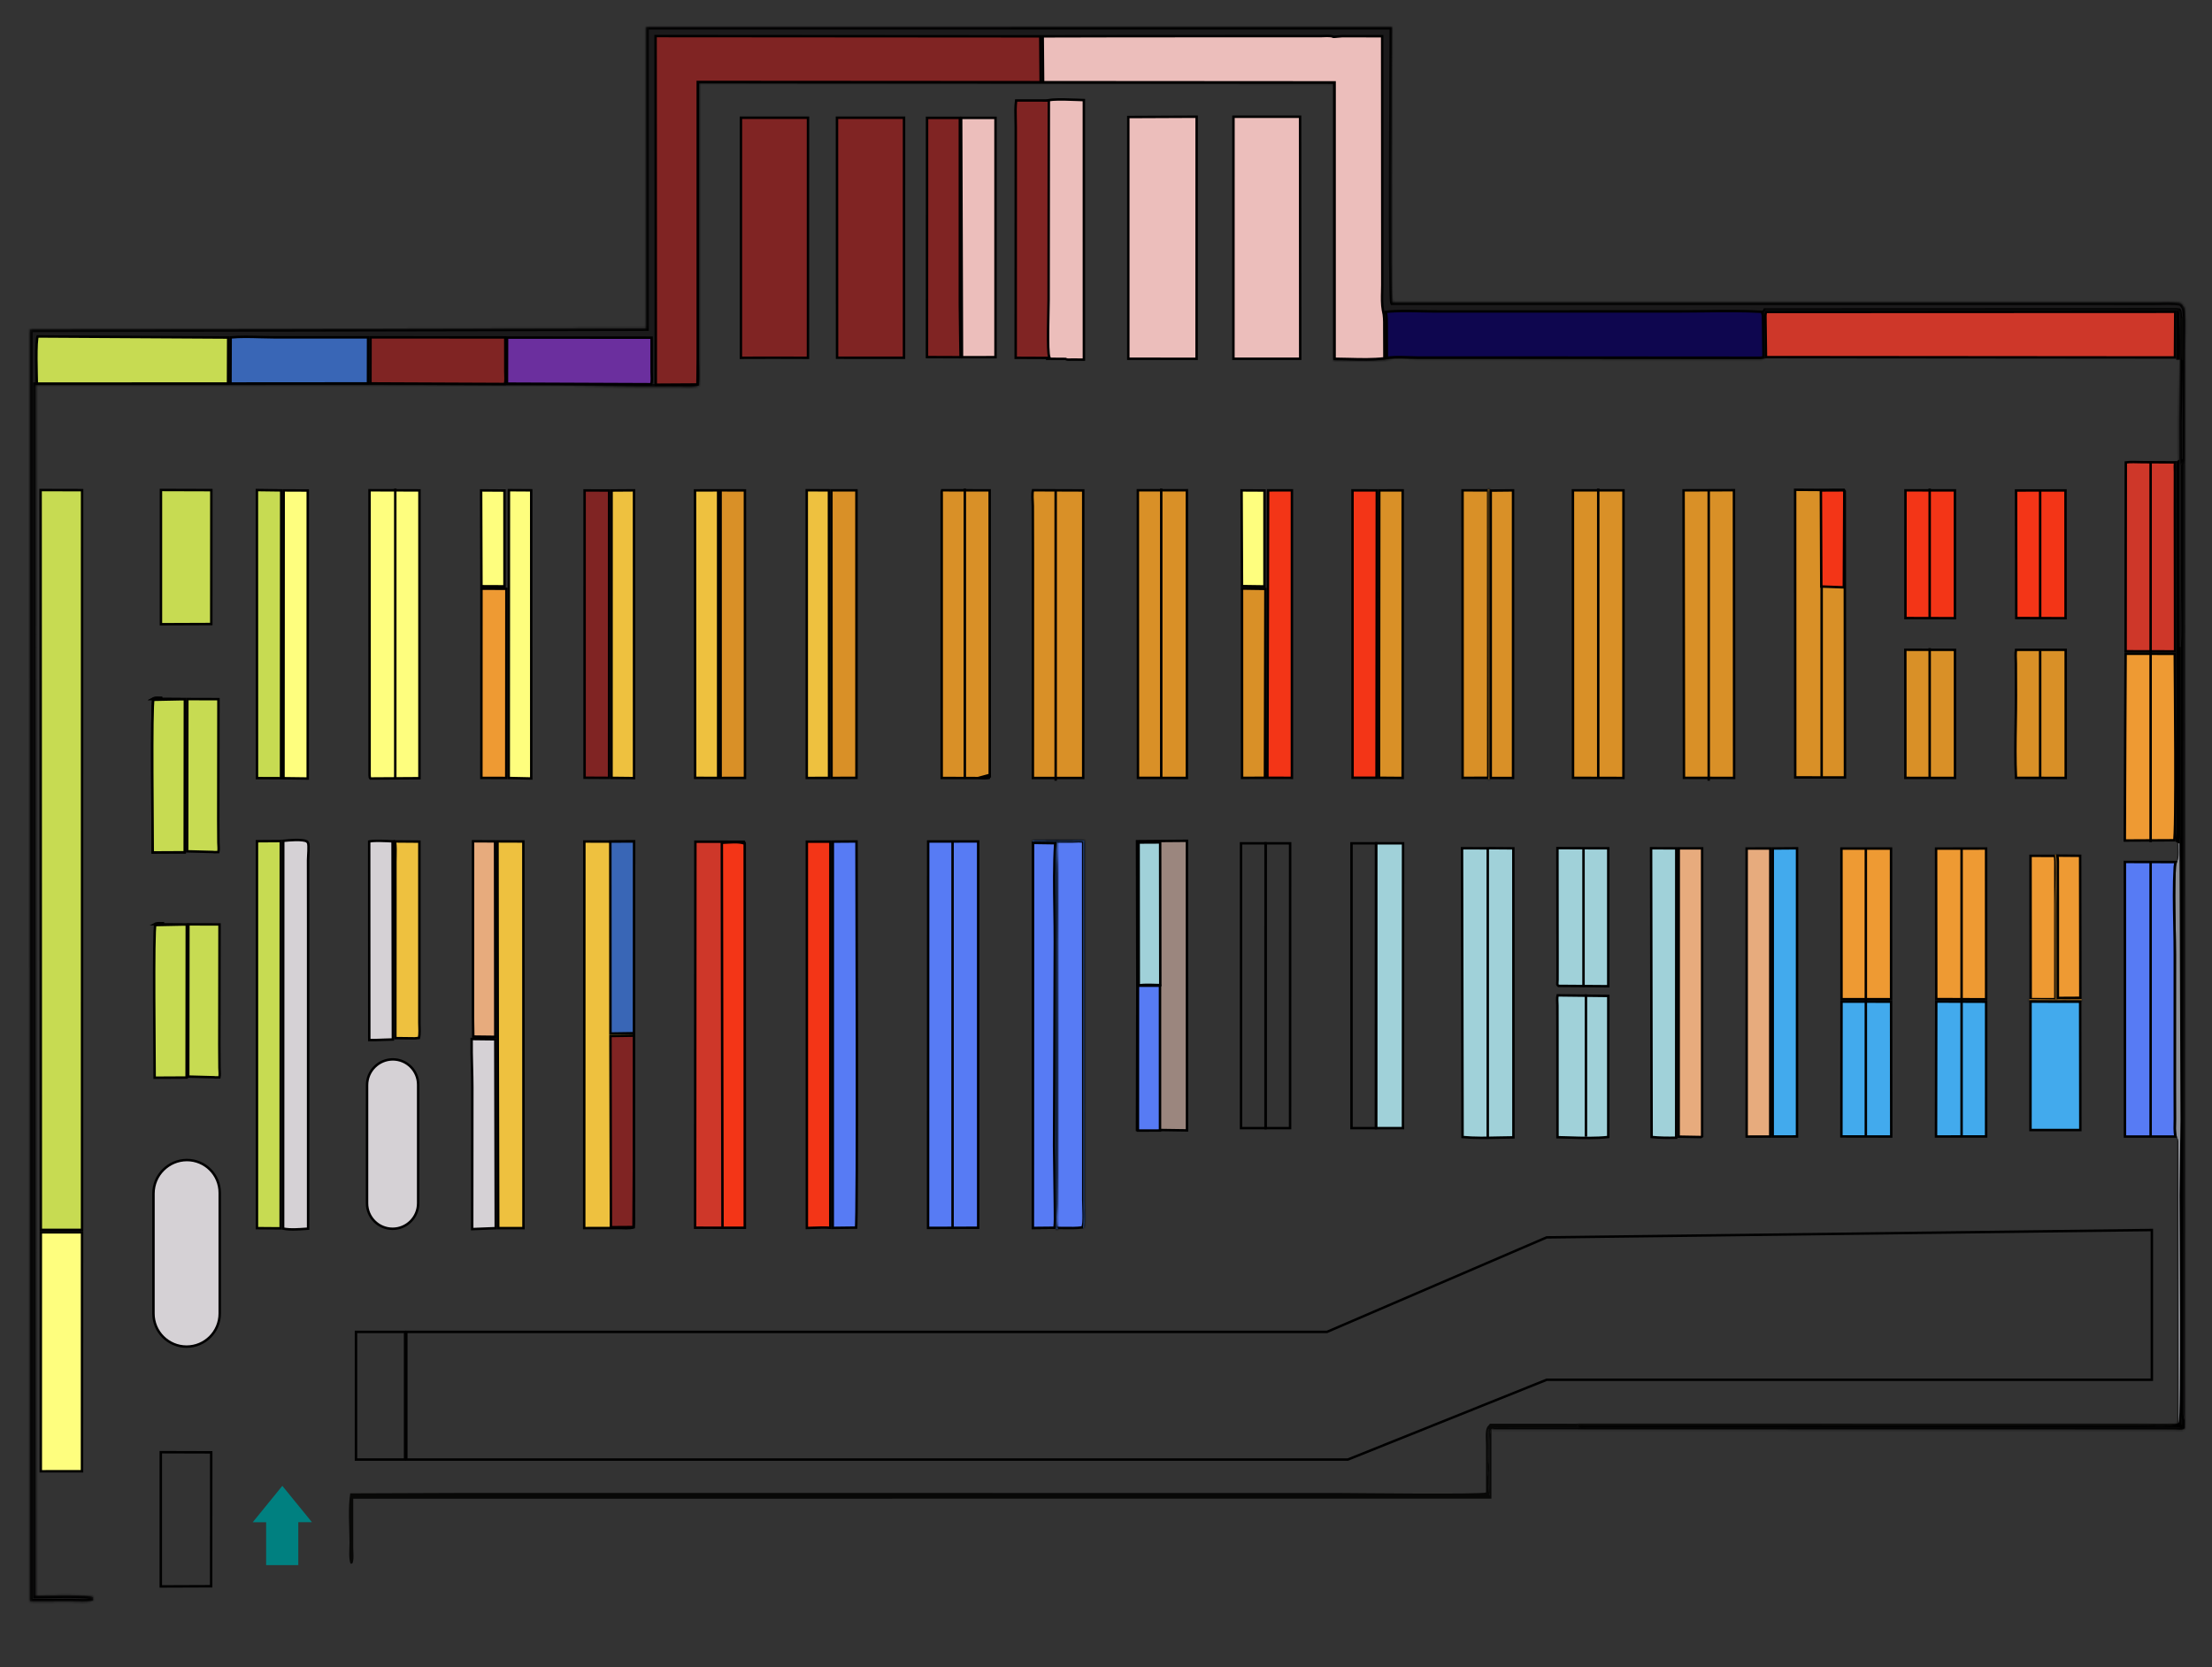 <svg width="901" height="679" viewBox="0 0 901 679" fill="none" xmlns="http://www.w3.org/2000/svg">
    <rect x="0" y="0" width="901" height="679" fill="#333333" stroke="none"/>
    <path id="Vector_2"
        d="M887.072 188.167L887.217 188.078L887.45 263.563L887.451 264.128L887.726 264.093L887.586 340.565L887.314 342.907L886.609 342.509C886.611 342.497 886.613 342.485 886.615 342.472C886.646 342.274 886.675 342.019 886.701 341.717C886.754 341.111 886.8 340.285 886.84 339.273C886.92 337.246 886.978 334.449 887.017 331.125C887.096 324.475 887.104 315.701 887.079 306.725C887.054 297.749 886.996 288.57 886.942 281.111C886.924 278.573 886.907 276.235 886.891 274.171C886.862 270.243 886.84 267.311 886.835 265.896L886.933 265.589L886.956 265.515L886.956 265.437L886.877 206.698L886.877 206.696L886.9 192.474C886.9 192.473 886.9 192.472 886.9 192.471C886.904 192.132 886.89 191.741 886.876 191.341L886.876 191.331C886.862 190.922 886.847 190.498 886.848 190.082C886.849 189.303 886.905 188.627 887.072 188.167ZM887.286 146.031L886.908 146.029L887.027 127.061L887.101 127.07C887.12 127.157 887.139 127.267 887.158 127.401C887.209 127.757 887.255 128.246 887.295 128.858C887.374 130.078 887.429 131.748 887.464 133.732C887.524 137.157 887.526 141.498 887.497 146.032L887.286 146.031Z"
        fill="#8E9096" stroke="black" />
    <path id="section_51" d="M505.724 199.742L515.055 199.788L515.056 238.858L505.891 238.728L505.724 199.742Z"
        fill="#FEFE7E" stroke="black" />
    <path id="section_77" d="M195.968 199.744L205.483 199.806L205.494 238.819L196.096 238.78L195.968 199.744Z"
        fill="#FEFE7E" stroke="black" />
    <path id="Vector_3"
        d="M847.376 406.431L838.219 406.479L838.221 365.856L838.221 365.855L838.203 354.539L838.203 354.538C838.202 354.088 838.209 353.624 838.216 353.152C838.241 351.636 838.266 350.034 838.002 348.505L847.294 348.579L847.376 406.431Z"
        fill="#EE9A33" stroke="black" />
    <path id="section_25"
        d="M837.219 406.995L827.133 406.975L827.133 406.968L827.137 406.939L827.137 406.91L827.078 348.588L837.004 348.606C837.263 350.038 837.24 351.536 837.217 353.063C837.209 353.553 837.201 354.047 837.203 354.541C837.203 354.542 837.203 354.542 837.203 354.542L837.221 365.856L837.221 365.857L837.219 406.982L837.219 406.995Z"
        fill="#EE9A33" stroke="black" />
    <g id="Vector_4">
        <mask id="path-8-inside-2_38_284" fill="white">
            <path
                d="M847.876 406.928L847.803 407.516L826.571 407.474L826.637 406.91L837.118 407.057L837.008 368.38C837.082 361.802 837.718 354.619 837.044 348.106L837.39 348C837.877 350.107 837.696 352.386 837.703 354.54L837.721 365.856L837.719 406.982L847.876 406.928Z" />
        </mask>
        <path
            d="M847.876 406.928L847.803 407.516L826.571 407.474L826.637 406.91L837.118 407.057L837.008 368.38C837.082 361.802 837.718 354.619 837.044 348.106L837.39 348C837.877 350.107 837.696 352.386 837.703 354.54L837.721 365.856L837.719 406.982L847.876 406.928Z"
            fill="#D99027" />
        <path
            d="M847.876 406.928L848.869 407.051L849.009 405.922L847.871 405.928L847.876 406.928ZM847.803 407.516L847.801 408.516L848.687 408.518L848.796 407.639L847.803 407.516ZM826.571 407.474L825.578 407.358L825.447 408.472L826.569 408.474L826.571 407.474ZM826.637 406.91L826.651 405.91L825.749 405.897L825.644 406.794L826.637 406.91ZM837.118 407.057L837.104 408.057L838.121 408.071L838.118 407.054L837.118 407.057ZM837.008 368.38L836.008 368.369L836.008 368.376L836.008 368.383L837.008 368.38ZM837.044 348.106L836.751 347.15L835.964 347.39L836.049 348.209L837.044 348.106ZM837.39 348L838.365 347.775L838.123 346.73L837.098 347.044L837.39 348ZM837.703 354.54L838.703 354.538L838.703 354.537L837.703 354.54ZM837.721 365.856L838.721 365.856L838.721 365.854L837.721 365.856ZM837.719 406.982L836.719 406.982L836.719 407.987L837.724 407.982L837.719 406.982ZM846.884 406.805L846.811 407.393L848.796 407.639L848.869 407.051L846.884 406.805ZM847.805 406.516L826.573 406.474L826.569 408.474L847.801 408.516L847.805 406.516ZM827.564 407.59L827.63 407.026L825.644 406.794L825.578 407.358L827.564 407.59ZM826.623 407.91L837.104 408.057L837.132 406.057L826.651 405.91L826.623 407.91ZM838.118 407.054L838.008 368.377L836.008 368.383L836.118 407.06L838.118 407.054ZM838.008 368.391C838.081 361.927 838.72 354.59 838.039 348.003L836.049 348.209C836.715 354.648 836.084 361.677 836.008 368.369L838.008 368.391ZM837.336 349.062L837.683 348.956L837.098 347.044L836.751 347.15L837.336 349.062ZM836.416 348.225C836.869 350.187 836.695 352.269 836.703 354.543L838.703 354.537C838.696 352.503 838.885 350.027 838.365 347.775L836.416 348.225ZM836.703 354.542L836.721 365.858L838.721 365.854L838.703 354.538L836.703 354.542ZM836.721 365.856L836.719 406.982L838.719 406.982L838.721 365.856L836.721 365.856ZM837.724 407.982L847.882 407.928L847.871 405.928L837.713 405.982L837.724 407.982Z"
            fill="black" mask="url(#path-8-inside-2_38_284)" />
    </g>
    <path id="section_80"
        d="M192.683 342.658L201.649 342.701L201.75 422.32L192.772 422.216L192.655 414.32L192.655 414.316L192.683 342.658Z"
        fill="#E7AB7D" stroke="black" />
    <path id="section_81"
        d="M201.936 500.249L192.333 500.632L192.384 442.813V442.813C192.383 440.054 192.312 437.229 192.239 434.383C192.145 430.661 192.05 426.903 192.111 423.208L192.273 423.21L201.752 423.32L201.936 500.249Z"
        fill="#D5D1D5" stroke="black" />
    <path id="section_52" d="M515.242 316.805L505.916 316.843L505.893 239.728L515.436 239.863L515.242 316.805Z"
        fill="#D99027" stroke="black" />
    <path id="section_91"
        d="M88.904 333.954L88.904 333.958L88.958 343.139L88.958 343.145C88.964 343.492 88.986 343.863 89.008 344.233L89.01 344.259C89.032 344.641 89.054 345.025 89.062 345.404C89.075 346.023 89.047 346.593 88.933 347.078L87.252 347.087L86.776 347.031L86.754 347.029L86.731 347.028L76.236 346.752L76.299 284.743L88.976 284.78L88.904 333.954Z"
        fill="#C7DB52" stroke="black" />
    <path id="section_83"
        d="M161.062 366.618V366.618L161.055 351.151V351.15C161.054 350.431 161.071 349.679 161.088 348.911C161.132 346.873 161.18 344.717 160.914 342.724L170.823 342.8L170.828 402.475L170.828 402.475L170.821 416.517C170.821 417.044 170.84 417.605 170.861 418.172L170.861 418.179C170.881 418.752 170.901 419.332 170.903 419.907C170.907 420.934 170.851 421.914 170.644 422.761L168.986 422.934L161.032 422.844L161.062 366.618Z"
        fill="#EEC13F" stroke="black" />
    <path id="section_84"
        d="M160.032 423.388L160.032 423.338L160.062 366.618V366.618L160.055 351.152V351.151L160.555 351.151C160.554 350.405 160.571 349.637 160.588 348.858C160.637 346.63 160.688 344.321 160.332 342.22L160.032 423.388ZM160.032 423.388C158.686 423.404 157.348 423.46 156.02 423.515C155.727 423.528 155.435 423.54 155.144 423.552C153.564 423.615 151.995 423.666 150.416 423.637L150.374 342.75C150.465 342.724 150.578 342.698 150.715 342.673C151.019 342.617 151.401 342.574 151.841 342.544C152.722 342.482 153.803 342.47 154.911 342.486C156.847 342.514 158.832 342.625 159.9 342.693L160.032 423.388Z"
        fill="#D5D1D5" stroke="black" />
    <path id="section_78"
        d="M196.07 316.845L196.098 239.78L205.992 239.821L206.267 239.822L206.218 316.875L196.07 316.845Z"
        fill="#EE9A33" stroke="black" />
    <path id="Vector_5"
        d="M75.299 284.782L74.824 284.82L74.803 284.821L74.783 284.821L65.599 284.788C65.598 284.788 65.598 284.788 65.598 284.788L65.597 284.788L65.599 284.288C65.364 284.288 65.125 284.28 64.884 284.272C63.895 284.239 62.875 284.205 62.019 284.698L75.299 284.782ZM75.299 284.782L75.235 347.146L62.211 347.21C62.215 345.342 62.186 341.333 62.149 336.202C62.105 330.032 62.049 322.241 62.024 314.601C62 307.274 62.004 300.083 62.074 294.584C62.109 291.834 62.16 289.511 62.233 287.807C62.269 286.955 62.31 286.262 62.356 285.751C62.38 285.495 62.404 285.291 62.428 285.137C62.434 285.101 62.439 285.069 62.445 285.04L75.299 284.782Z"
        fill="#C7DB52" stroke="black" />
    <path id="section_92"
        d="M75.299 284.782L74.824 284.82L74.803 284.821L74.783 284.821L65.599 284.788C65.598 284.788 65.598 284.788 65.598 284.788L65.597 284.788L65.599 284.288C65.364 284.288 65.125 284.28 64.884 284.272C63.895 284.239 62.875 284.205 62.019 284.698L75.299 284.782ZM75.299 284.782L75.235 347.146L62.211 347.21C62.215 345.342 62.186 341.333 62.149 336.202C62.105 330.032 62.049 322.241 62.024 314.601C62 307.274 62.004 300.083 62.074 294.584C62.109 291.834 62.16 289.511 62.233 287.807C62.269 286.955 62.31 286.262 62.356 285.751C62.38 285.495 62.404 285.291 62.428 285.137C62.434 285.101 62.439 285.069 62.445 285.04L75.299 284.782Z"
        fill="#C7DB52" stroke="black" />
    <path id="section_93"
        d="M89.339 425.712L89.339 425.716L89.393 434.897L89.393 434.903C89.4 435.25 89.421 435.621 89.443 435.991L89.445 436.017C89.467 436.399 89.49 436.783 89.497 437.162C89.51 437.781 89.482 438.351 89.368 438.836L87.687 438.845L87.211 438.789L87.189 438.787L87.166 438.786L76.671 438.51L76.735 376.501L89.412 376.538L89.339 425.712Z"
        fill="#C7DB52" stroke="black" />
    <path id="section_94"
        d="M76.075 376.54L75.6 376.578L75.579 376.579L75.559 376.579L66.375 376.546C66.374 376.546 66.374 376.546 66.374 376.546L66.373 376.546L66.375 376.046C66.14 376.046 65.901 376.038 65.66 376.03C64.671 375.997 63.651 375.963 62.795 376.456L76.075 376.54ZM76.075 376.54L76.011 438.904L62.987 438.968C62.991 437.1 62.962 433.091 62.925 427.96C62.881 421.79 62.825 413.999 62.8 406.359C62.776 399.032 62.78 391.841 62.85 386.342C62.885 383.592 62.937 381.269 63.009 379.565C63.045 378.713 63.086 378.02 63.133 377.509C63.156 377.253 63.18 377.049 63.204 376.895C63.21 376.859 63.215 376.827 63.221 376.798L76.075 376.54Z"
        fill="#C7DB52" stroke="black" />
    <path id="section_23" d="M821.273 251.744L821.189 199.779L841.33 199.759L841.355 251.798L821.273 251.744Z"
        fill="#F33517" stroke="black" />
    <path id="Vector 16" d="M831 200V252" stroke="black" />
    <path id="section_27" d="M776.144 199.719L796.285 199.74V251.799L776.134 251.75L776.144 199.719Z" fill="#F33517"
        stroke="black" />
    <path id="section_28" d="M776.084 264.643L796.309 264.697L796.318 316.868L776.101 316.845L776.084 264.643Z"
        fill="#D99027" stroke="black" />
    <path id="Vector 2" d="M786 264V317" stroke="black" />
    <path id="Vector 3" d="M786 199V252" stroke="black" />
    <path id="section_24"
        d="M821.146 283.373V283.372L821.106 270.261C821.106 270.261 821.106 270.261 821.106 270.26C821.104 269.779 821.086 269.268 821.066 268.752C821.065 268.72 821.064 268.688 821.063 268.656C821.044 268.169 821.026 267.676 821.019 267.186C821.007 266.291 821.036 265.432 821.173 264.673L841.404 264.674L841.417 316.863L821.158 316.826C820.799 309.606 820.916 302.276 821.032 294.958C821.094 291.087 821.155 287.219 821.146 283.373Z"
        fill="#D99027" stroke="black" />
    <path id="section_26" d="M827.071 407.975L847.304 408.015L847.371 460.276L827.057 460.279L827.071 407.975Z"
        fill="#42AAED" stroke="black" />
    <path id="Vector_8"
        d="M607.49 582.142L607.485 610.426L143.883 610.44L143.886 630.425C143.885 632.011 144.294 635.653 143.483 636.868L142.761 636.904C141.934 634.558 142.376 630.803 142.367 628.272C142.343 621.917 141.67 614.505 142.662 608.263L189.668 608.085L277.31 608.086L546.137 608.122C551.727 608.123 603.608 608.751 605.305 607.901L605.298 588.929C605.303 586.802 604.84 583.112 605.748 581.274C606.124 583.08 605.909 585.22 605.916 587.066C605.935 591.813 605.63 596.791 606.129 601.508C606.161 600.59 606.143 599.63 606.302 598.725C606.406 598.139 606.469 597.839 606.361 597.235C605.52 592.57 606.696 587.435 606.286 582.697L606.239 582.189L606.586 582.153C606.687 586.397 605.571 606.834 606.899 609.31C606.89 605.761 606.301 584.047 607.211 582.558L607.49 582.142Z"
        fill="#080807" />
    <path id="section_34" d="M750.086 407.977L770.293 407.996L770.348 462.924L750.042 462.888L750.086 407.977Z"
        fill="#42AAED" stroke="black" />
    <path id="section_43" d="M607.212 316.879L607.211 199.827L616.302 199.732L616.307 316.883L607.212 316.879Z"
        fill="#D99027" stroke="black" />
    <path id="section_90" d="M65.559 199.579L86.085 199.639L86.058 254.176L65.558 254.254L65.559 199.579Z"
        fill="#C7DB52" stroke="black" />
    <path id="section_30" d="M788.684 407.948L809.002 408.019L808.993 462.89L788.591 462.911L788.684 407.948Z"
        fill="#42AAED" stroke="black" />
    <path id="section_64" d="M328.605 199.688L337.649 199.716L337.698 316.862L328.62 316.876L328.605 199.688Z"
        fill="#EEC13F" stroke="black" />
    <path id="section_76" d="M207.218 316.887L207.292 199.66L216.38 199.716L216.395 317.091L207.218 316.887Z"
        fill="#FEFE7E" stroke="black" />
    <path id="section_71" d="M249.086 316.838L249.113 199.783L258.25 199.719L258.272 316.941L249.086 316.838Z"
        fill="#EEC13F" stroke="black" />
    <path id="section_68" d="M283.093 199.746L292.516 199.721L292.526 316.87L283.14 316.833L283.093 199.746Z"
        fill="#EEC13F" stroke="black" />
    <path id="section_41"
        d="M634.37 401.103L634.37 401.103C634.371 401.105 634.371 401.104 634.369 401.098C634.366 401.079 634.352 401.011 634.345 400.867C634.339 400.704 634.343 400.504 634.354 400.287C634.361 400.13 634.373 399.955 634.384 399.785C634.401 399.52 634.418 399.266 634.418 399.107C634.418 399.107 634.418 399.107 634.418 399.107L634.422 390.571V390.571L634.377 345.456L655.087 345.522L655.084 401.707L634.819 401.561C634.765 401.512 634.711 401.465 634.665 401.425C634.628 401.392 634.595 401.364 634.57 401.341C634.456 401.237 634.399 401.166 634.37 401.103Z"
        fill="#A0D1D9" stroke="black" />
    <path id="Vector 13" d="M645 346V402" stroke="black" />
    <path id="section_38"
        d="M683.749 462.977L683.788 345.542L693.321 345.535L693.317 462.849L692.823 463.135L683.749 462.977Z"
        fill="#E7AB7D" stroke="black" />
    <path id="section_37" d="M711.452 345.611L721.088 345.6L721.061 462.93L711.457 462.956L711.452 345.611Z"
        fill="#E7AB7D" stroke="black" />
    <path id="section_47" d="M550.908 199.73L560.806 199.748L560.702 316.796L550.928 316.792L550.908 199.73Z"
        fill="#F33517" stroke="black" />
    <path id="section_46" d="M561.702 316.8L561.805 199.748L571.346 199.728L571.34 316.873L561.702 316.8Z"
        fill="#D99027" stroke="black" />
    <path id="section_50" d="M516.242 316.804L516.537 199.728L526.231 199.72L526.225 316.832L516.242 316.804Z"
        fill="#F33517" stroke="black" />
    <path id="section_87" d="M104.644 199.609L114.543 199.737L114.472 316.97L104.68 316.935L104.644 199.609Z"
        fill="#C7DB52" stroke="black" />
    <path id="section_42"
        d="M634.39 420.766V420.765L634.37 409.615C634.37 409.615 634.37 409.615 634.37 409.615C634.369 409.246 634.351 408.844 634.331 408.44L634.33 408.417C634.311 408.017 634.292 407.612 634.288 407.213C634.28 406.54 634.315 405.925 634.443 405.419L655.096 405.661L655.081 463.118C650.091 463.681 644.629 463.507 639.351 463.339C637.676 463.286 636.019 463.233 634.401 463.205L634.39 420.766Z"
        fill="#A0D1D9" stroke="black" />
    <path id="Vector 14" d="M646 405V463" stroke="black" />
    <path id="section_67" d="M303.445 316.864L293.526 316.872L293.516 199.721L303.426 199.742L303.445 316.864Z"
        fill="#D99027" stroke="black" />
    <path id="section_36" d="M722.061 462.928L722.088 345.595L731.985 345.519L731.968 462.9L722.061 462.928Z"
        fill="#42AAED" stroke="black" />
    <path id="section_72" d="M238.115 199.757L248.113 199.785L248.086 316.829L238.111 316.779L238.115 199.757Z"
        fill="#802423" stroke="black" />
    <path id="section_86" d="M115.472 316.978L115.543 199.745L125.355 199.786L125.343 317.107L115.472 316.978Z"
        fill="#FEFE7E" stroke="black" />
    <path id="section_63" d="M348.861 316.824L338.698 316.859L338.649 199.718L348.849 199.727L348.861 316.824Z"
        fill="#D99027" stroke="black" />
    <path id="section_33" d="M770.292 406.996L750.086 406.977L750.061 345.626L770.264 345.623L770.292 406.996Z"
        fill="#EE9A33" stroke="black" />
    <path id="section_29" d="M809.002 407.019L788.684 406.948L788.614 345.641L808.983 345.613L809.002 407.019Z"
        fill="#EE9A33" stroke="black" />
    <path id="Vector 4" d="M799 346V463" stroke="black" />
    <path id="section_39"
        d="M672.746 463.121L672.528 345.501L682.788 345.54L682.749 463.411C679.357 463.479 675.983 463.452 672.746 463.121Z"
        fill="#A0D1D9" stroke="black" />
    <path id="section_54" d="M505.5 343.5H515.5V343.79V343.79L515.481 459.5H513.071H505.5V343.5Z" stroke="black" />
    <path id="section_44"
        d="M606.211 199.765L606.212 316.812L606.211 316.812L606.179 316.812L595.748 316.833L595.727 199.723L605.964 199.73L606.211 199.765Z"
        fill="#D99027" stroke="black" />
    <g id="Vector_9">
        <mask id="path-60-inside-4_38_284" fill="white">
            <path d="M606.711 199.332L606.712 317.379L606.18 317.312L606 199.23L606.711 199.332Z" />
        </mask>
        <path d="M606.711 199.332L606.712 317.379L606.18 317.312L606 199.23L606.711 199.332Z" fill="#AB7726" />
        <path
            d="M606.711 199.332L607.711 199.332L607.711 198.465L606.853 198.342L606.711 199.332ZM606.712 317.379L606.587 318.371L607.712 318.513L607.712 317.379L606.712 317.379ZM606.18 317.312L605.18 317.314L605.181 318.194L606.055 318.304L606.18 317.312ZM606 199.23L606.142 198.24L604.998 198.076L605 199.232L606 199.23ZM605.711 199.332L605.712 317.379L607.712 317.379L607.711 199.332L605.711 199.332ZM606.837 316.387L606.305 316.32L606.055 318.304L606.587 318.371L606.837 316.387ZM607.18 317.31L607 199.228L605 199.232L605.18 317.314L607.18 317.31ZM605.858 200.22L606.569 200.322L606.853 198.342L606.142 198.24L605.858 200.22Z"
            fill="black" mask="url(#path-60-inside-4_38_284)" />
    </g>
    <path id="section_48"
        d="M560.526 343.939V343.939V343.5L571.5 343.501L571.462 459.498C569.756 459.5 567.083 459.5 564.747 459.5C563.457 459.499 562.271 459.499 561.406 459.498L560.5 459.498V459.263L560.526 343.939Z"
        fill="#A0D1D9" stroke="black" />
    <g id="Vector_10">
        <mask id="path-63-inside-5_38_284" fill="white">
            <path
                d="M889.901 578.504L889.862 581.737C889.615 581.896 889.399 582.118 889.122 582.214C888.458 582.444 886.683 582.209 885.934 582.208L875.936 582.191L825.332 582.17L679.996 582.165L607.49 582.142L607.211 582.558C606.301 584.047 606.89 605.761 606.899 609.31C605.571 606.834 606.687 586.397 606.586 582.153L606.239 582.189L606.286 582.697C606.696 587.435 605.52 592.57 606.361 597.235C606.469 597.839 606.406 598.139 606.302 598.725C606.143 599.63 606.161 600.59 606.129 601.508C605.63 596.791 605.935 591.813 605.916 587.066C605.909 585.22 606.124 583.08 605.748 581.274L606.899 579.913L886.287 579.971L887.39 579.609L887.308 466.015C887.293 465.043 887.425 464.196 886.786 463.435C886.07 461.096 886.366 458.239 886.356 455.804L886.324 442.586L886.344 388.924C886.367 377.099 885.645 364.926 886.327 353.142C886.376 352.284 886.624 351.444 886.9 350.635C887.686 349.717 887.337 344.962 887.36 343.507L887.747 343.511L888.086 340.594L888.227 263.526C888.893 256.757 888.409 249.536 888.409 242.723L888.399 203.201L888.395 193.479C888.394 192.406 888.133 190.415 888.393 189.442C888.483 189.105 889.081 188.441 889.301 188.122L889.351 339.999L889.318 510.036L889.327 556.75L889.345 570.832C889.349 573.312 888.981 576.184 889.901 578.504ZM886.287 579.971L606.899 579.913L605.748 581.274C606.124 583.08 605.909 585.22 605.916 587.066C605.935 591.813 605.63 596.791 606.129 601.508C606.161 600.59 606.143 599.63 606.302 598.725C606.406 598.139 606.469 597.839 606.361 597.235C605.52 592.57 606.696 587.435 606.286 582.697L606.239 582.189L606.586 582.153C606.687 586.397 605.571 606.834 606.899 609.31C606.89 605.761 606.301 584.047 607.211 582.558L607.49 582.142C607.915 581.877 608.374 581.637 608.879 581.579C611.494 581.282 614.473 581.564 617.119 581.562L634.401 581.552L693.64 581.547L888.022 581.551V581.308H646.411C645.577 581.308 643.957 581.521 643.194 581.308C642.821 581.205 642.543 580.888 642.217 580.678C643.32 580.193 644.8 580.405 646 580.407L654.577 580.411L693.499 580.427L842.719 580.451L871.812 580.442C876.246 580.439 882.145 581.239 886.287 579.971Z" />
        </mask>
        <path
            d="M889.901 578.504L889.862 581.737C889.615 581.896 889.399 582.118 889.122 582.214C888.458 582.444 886.683 582.209 885.934 582.208L875.936 582.191L825.332 582.17L679.996 582.165L607.49 582.142L607.211 582.558C606.301 584.047 606.89 605.761 606.899 609.31C605.571 606.834 606.687 586.397 606.586 582.153L606.239 582.189L606.286 582.697C606.696 587.435 605.52 592.57 606.361 597.235C606.469 597.839 606.406 598.139 606.302 598.725C606.143 599.63 606.161 600.59 606.129 601.508C605.63 596.791 605.935 591.813 605.916 587.066C605.909 585.22 606.124 583.08 605.748 581.274L606.899 579.913L886.287 579.971L887.39 579.609L887.308 466.015C887.293 465.043 887.425 464.196 886.786 463.435C886.07 461.096 886.366 458.239 886.356 455.804L886.324 442.586L886.344 388.924C886.367 377.099 885.645 364.926 886.327 353.142C886.376 352.284 886.624 351.444 886.9 350.635C887.686 349.717 887.337 344.962 887.36 343.507L887.747 343.511L888.086 340.594L888.227 263.526C888.893 256.757 888.409 249.536 888.409 242.723L888.399 203.201L888.395 193.479C888.394 192.406 888.133 190.415 888.393 189.442C888.483 189.105 889.081 188.441 889.301 188.122L889.351 339.999L889.318 510.036L889.327 556.75L889.345 570.832C889.349 573.312 888.981 576.184 889.901 578.504ZM886.287 579.971L606.899 579.913L605.748 581.274C606.124 583.08 605.909 585.22 605.916 587.066C605.935 591.813 605.63 596.791 606.129 601.508C606.161 600.59 606.143 599.63 606.302 598.725C606.406 598.139 606.469 597.839 606.361 597.235C605.52 592.57 606.696 587.435 606.286 582.697L606.239 582.189L606.586 582.153C606.687 586.397 605.571 606.834 606.899 609.31C606.89 605.761 606.301 584.047 607.211 582.558L607.49 582.142C607.915 581.877 608.374 581.637 608.879 581.579C611.494 581.282 614.473 581.564 617.119 581.562L634.401 581.552L693.64 581.547L888.022 581.551V581.308H646.411C645.577 581.308 643.957 581.521 643.194 581.308C642.821 581.205 642.543 580.888 642.217 580.678C643.32 580.193 644.8 580.405 646 580.407L654.577 580.411L693.499 580.427L842.719 580.451L871.812 580.442C876.246 580.439 882.145 581.239 886.287 579.971Z"
            fill="#080807" />
        <path
            d="M607.211 582.558L606.796 582.279L606.79 582.288L606.784 582.297L607.211 582.558ZM606.899 609.31L606.458 609.546L607.399 609.309L606.899 609.31ZM606.586 582.153L607.086 582.141L607.073 581.6L606.534 581.656L606.586 582.153ZM606.239 582.189L606.187 581.692L605.696 581.743L605.741 582.235L606.239 582.189ZM606.286 582.697L606.784 582.654L606.784 582.651L606.286 582.697ZM606.361 597.235L606.853 597.147L606.853 597.146L606.361 597.235ZM606.302 598.725L605.81 598.638L605.81 598.638L606.302 598.725ZM606.129 601.508L605.632 601.561L606.629 601.525L606.129 601.508ZM605.916 587.066L605.416 587.068V587.068L605.916 587.066ZM605.748 581.274L605.366 580.951L605.209 581.137L605.258 581.376L605.748 581.274ZM606.899 579.913L606.899 579.413L606.667 579.413L606.517 579.59L606.899 579.913ZM607.075 581.864L606.796 582.279L607.626 582.836L607.905 582.421L607.075 581.864ZM606.784 582.297C606.675 582.476 606.612 582.731 606.566 582.972C606.516 583.235 606.474 583.563 606.438 583.942C606.366 584.701 606.314 585.697 606.277 586.851C606.204 589.161 606.193 592.134 606.21 595.164C606.245 601.263 606.394 607.513 606.399 609.311L607.399 609.309C607.395 607.558 607.245 601.177 607.21 595.159C607.193 592.131 607.204 589.174 607.277 586.883C607.313 585.736 607.364 584.764 607.434 584.037C607.468 583.673 607.507 583.378 607.549 583.158C607.57 583.047 607.59 582.962 607.609 582.9C607.629 582.832 607.641 582.813 607.638 582.819L606.784 582.297ZM607.34 609.074C607.224 608.858 607.102 608.358 607.005 607.547C606.91 606.762 606.845 605.76 606.804 604.601C606.72 602.284 606.732 599.375 606.782 596.403C606.882 590.483 607.137 584.275 607.086 582.141L606.086 582.165C606.136 584.275 605.883 590.408 605.782 596.386C605.732 599.363 605.72 602.293 605.804 604.637C605.846 605.808 605.913 606.842 606.012 607.666C606.108 608.463 606.242 609.143 606.458 609.546L607.34 609.074ZM606.534 581.656L606.187 581.692L606.291 582.686L606.638 582.65L606.534 581.656ZM605.741 582.235L605.788 582.743L606.784 582.651L606.737 582.143L605.741 582.235ZM605.788 582.74C605.989 585.064 605.801 587.488 605.663 589.965C605.525 592.424 605.437 594.927 605.869 597.324L606.853 597.146C606.444 594.878 606.523 592.481 606.661 590.021C606.798 587.581 606.993 585.068 606.784 582.654L605.788 582.74ZM605.869 597.323C605.96 597.832 605.913 598.055 605.81 598.638L606.794 598.812C606.899 598.223 606.978 597.846 606.853 597.147L605.869 597.323ZM605.81 598.638C605.643 599.589 605.66 600.61 605.629 601.491L606.629 601.525C606.662 600.57 606.643 599.671 606.794 598.811L605.81 598.638ZM606.626 601.455C606.131 596.772 606.435 591.857 606.416 587.064L605.416 587.068C605.435 591.769 605.129 596.81 605.632 601.561L606.626 601.455ZM606.416 587.064C606.414 586.611 606.426 586.139 606.439 585.65C606.453 585.163 606.467 584.66 606.47 584.158C606.476 583.156 606.436 582.127 606.237 581.172L605.258 581.376C605.436 582.227 605.476 583.171 605.47 584.152C605.467 584.641 605.453 585.132 605.44 585.623C605.427 586.11 605.414 586.598 605.416 587.068L606.416 587.064ZM606.13 581.597L607.281 580.236L606.517 579.59L605.366 580.951L606.13 581.597ZM606.899 580.413L886.287 580.471L886.287 579.471L606.899 579.413L606.899 580.413ZM889.901 578.504L890.901 578.516L890.903 578.319L890.83 578.135L889.901 578.504ZM889.862 581.737L890.404 582.578L890.856 582.287L890.862 581.749L889.862 581.737ZM889.122 582.214L888.795 581.269L888.794 581.269L889.122 582.214ZM885.934 582.208L885.932 583.208H885.932L885.934 582.208ZM875.936 582.191L875.938 581.191H875.937L875.936 582.191ZM825.332 582.17L825.332 581.17H825.332L825.332 582.17ZM679.996 582.165L679.996 583.165H679.996L679.996 582.165ZM607.49 582.142L606.961 581.293L603.998 583.141L607.49 583.142L607.49 582.142ZM886.287 579.971L886.58 580.927L886.59 580.924L886.599 580.921L886.287 579.971ZM887.39 579.609L887.702 580.559L888.391 580.333L888.39 579.608L887.39 579.609ZM887.308 466.015L888.308 466.014L888.308 466.007L888.308 466L887.308 466.015ZM886.786 463.435L885.83 463.728L885.889 463.922L886.02 464.078L886.786 463.435ZM886.356 455.804L885.356 455.806L885.356 455.808L886.356 455.804ZM886.324 442.586L885.324 442.586L885.324 442.588L886.324 442.586ZM886.344 388.924L885.344 388.922L885.344 388.924L886.344 388.924ZM886.327 353.142L885.328 353.084L885.328 353.084L886.327 353.142ZM886.9 350.635L886.141 349.985L886.016 350.13L885.954 350.312L886.9 350.635ZM887.36 343.507L887.37 342.507L886.375 342.497L886.36 343.491L887.36 343.507ZM887.747 343.511L887.737 344.511L888.637 344.52L888.74 343.626L887.747 343.511ZM888.086 340.594L889.079 340.709L889.085 340.653L889.086 340.596L888.086 340.594ZM888.227 263.526L887.232 263.428L887.227 263.476L887.227 263.524L888.227 263.526ZM888.409 242.723L889.409 242.723L889.409 242.723L888.409 242.723ZM888.399 203.201L889.399 203.201L889.399 203.201L888.399 203.201ZM888.395 193.479L887.395 193.479V193.479L888.395 193.479ZM888.393 189.442L887.427 189.184L887.427 189.184L888.393 189.442ZM889.301 188.122L890.301 188.122L890.3 184.907L888.477 187.555L889.301 188.122ZM889.351 339.999L890.351 339.999L890.351 339.999L889.351 339.999ZM889.318 510.036L888.318 510.036V510.036L889.318 510.036ZM889.327 556.75L888.327 556.75L888.327 556.751L889.327 556.75ZM889.345 570.832L888.345 570.833L888.345 570.834L889.345 570.832ZM608.879 581.579L608.766 580.585L608.765 580.585L608.879 581.579ZM617.119 581.562L617.118 580.562H617.118L617.119 581.562ZM634.401 581.552L634.401 580.552H634.4L634.401 581.552ZM693.64 581.547L693.64 580.547H693.64L693.64 581.547ZM888.022 581.551L888.022 582.551L889.022 582.551V581.551H888.022ZM888.022 581.308H889.022V580.308H888.022V581.308ZM643.194 581.308L643.463 580.345L643.46 580.344L643.194 581.308ZM642.217 580.678L641.814 579.763L640.112 580.511L641.675 581.519L642.217 580.678ZM646 580.407L645.998 581.407H645.999L646 580.407ZM654.577 580.411L654.576 581.411H654.577L654.577 580.411ZM693.499 580.427L693.499 581.427H693.499L693.499 580.427ZM842.719 580.451L842.719 581.451H842.72L842.719 580.451ZM871.812 580.442L871.812 581.442H871.813L871.812 580.442ZM888.901 578.492L888.862 581.725L890.862 581.749L890.901 578.516L888.901 578.492ZM889.321 580.896C889.228 580.956 889.145 581.017 889.08 581.066C889.004 581.123 888.967 581.153 888.914 581.191C888.817 581.262 888.79 581.27 888.795 581.269L889.449 583.159C889.73 583.061 889.95 582.911 890.093 582.807C890.279 582.671 890.309 582.639 890.404 582.578L889.321 580.896ZM888.794 581.269C888.795 581.269 888.764 581.279 888.689 581.289C888.617 581.299 888.525 581.307 888.411 581.311C888.182 581.32 887.908 581.313 887.608 581.299C887.074 581.273 886.333 581.209 885.935 581.208L885.932 583.208C886.284 583.208 886.805 583.262 887.511 583.296C887.833 583.312 888.173 583.321 888.487 583.309C888.78 583.298 889.137 583.267 889.449 583.159L888.794 581.269ZM885.935 581.208L875.938 581.191L875.934 583.191L885.932 583.208L885.935 581.208ZM875.937 581.191L825.332 581.17L825.332 583.17L875.936 583.191L875.937 581.191ZM825.332 581.17L679.996 581.165L679.996 583.165L825.332 583.17L825.332 581.17ZM679.996 581.165L607.49 581.142L607.49 583.142L679.996 583.165L679.996 581.165ZM886.599 580.921L887.702 580.559L887.079 578.659L885.976 579.021L886.599 580.921ZM888.39 579.608L888.308 466.014L886.308 466.016L886.39 579.61L888.39 579.608ZM888.308 466C888.302 465.627 888.33 465.023 888.275 464.533C888.21 463.965 888.029 463.361 887.552 462.792L886.02 464.078C886.182 464.27 886.255 464.47 886.288 464.759C886.329 465.126 886.299 465.431 886.308 466.03L888.308 466ZM887.742 463.142C887.426 462.108 887.322 460.921 887.306 459.643C887.298 459.007 887.312 458.365 887.327 457.718C887.342 457.077 887.359 456.426 887.356 455.8L885.356 455.808C885.359 456.4 885.343 457.019 885.327 457.671C885.312 458.318 885.298 458.993 885.306 459.668C885.323 461.012 885.43 462.423 885.83 463.728L887.742 463.142ZM887.356 455.802L887.324 442.584L885.324 442.588L885.356 455.806L887.356 455.802ZM887.324 442.586L887.344 388.924L885.344 388.924L885.324 442.586L887.324 442.586ZM887.344 388.926C887.367 377.01 886.645 364.954 887.325 353.2L885.328 353.084C884.644 364.898 885.367 377.188 885.344 388.922L887.344 388.926ZM887.325 353.2C887.366 352.484 887.575 351.752 887.846 350.958L885.954 350.312C885.672 351.136 885.386 352.083 885.328 353.084L887.325 353.2ZM887.66 351.285C887.892 351.014 888.022 350.683 888.103 350.41C888.189 350.12 888.249 349.796 888.292 349.468C888.378 348.811 888.409 348.038 888.416 347.282C888.423 346.52 888.406 345.745 888.388 345.08C888.371 344.398 888.354 343.859 888.359 343.523L886.36 343.491C886.354 343.882 886.372 344.483 886.389 345.131C886.406 345.795 886.423 346.539 886.416 347.263C886.409 347.992 886.379 348.671 886.309 349.209C886.274 349.478 886.231 349.688 886.186 349.84C886.136 350.008 886.105 350.026 886.141 349.985L887.66 351.285ZM887.349 344.507L887.737 344.511L887.757 342.511L887.37 342.507L887.349 344.507ZM888.74 343.626L889.079 340.709L887.092 340.479L886.754 343.396L888.74 343.626ZM889.086 340.596L889.227 263.528L887.227 263.524L887.086 340.592L889.086 340.596ZM889.222 263.624C889.894 256.791 889.409 249.44 889.409 242.723L887.409 242.723C887.409 249.632 887.892 256.723 887.232 263.428L889.222 263.624ZM889.409 242.723L889.399 203.201L887.399 203.201L887.409 242.723L889.409 242.723ZM889.399 203.201L889.395 193.479L887.395 193.479L887.399 203.201L889.399 203.201ZM889.395 193.479C889.394 192.92 889.325 192.059 889.295 191.379C889.262 190.605 889.275 190.015 889.359 189.7L887.427 189.184C887.251 189.842 887.265 190.734 887.297 191.467C887.333 192.294 887.395 192.965 887.395 193.479L889.395 193.479ZM889.359 189.7C889.341 189.768 889.327 189.768 889.388 189.671C889.437 189.593 889.507 189.495 889.595 189.38C889.682 189.265 889.772 189.152 889.865 189.034C889.95 188.925 890.049 188.799 890.125 188.689L888.477 187.555C888.38 187.696 888.241 187.855 888.002 188.17C887.901 188.303 887.791 188.455 887.696 188.605C887.612 188.738 887.49 188.948 887.427 189.184L889.359 189.7ZM888.301 188.122L888.351 339.999L890.351 339.999L890.301 188.122L888.301 188.122ZM888.351 339.999L888.318 510.036L890.318 510.036L890.351 339.999L888.351 339.999ZM888.318 510.036L888.327 556.75L890.327 556.75L890.318 510.036L888.318 510.036ZM888.327 556.751L888.345 570.833L890.345 570.831L890.327 556.749L888.327 556.751ZM888.345 570.834C888.346 571.434 888.324 572.059 888.305 572.721C888.285 573.375 888.267 574.061 888.28 574.746C888.304 576.108 888.446 577.547 888.971 578.873L890.83 578.135C890.436 577.141 890.302 575.984 890.279 574.71C890.268 574.077 890.284 573.435 890.304 572.781C890.323 572.134 890.346 571.47 890.345 570.83L888.345 570.834ZM608.019 582.991C608.418 582.742 608.719 582.604 608.993 582.572L608.765 580.585C608.029 580.67 607.412 581.012 606.961 581.293L608.019 582.991ZM608.992 582.573C610.229 582.432 611.572 582.427 612.964 582.46C614.327 582.492 615.784 582.563 617.12 582.562L617.118 580.562C615.808 580.563 614.452 580.494 613.011 580.46C611.598 580.427 610.144 580.429 608.766 580.585L608.992 582.573ZM617.12 582.562L634.402 582.552L634.4 580.552L617.118 580.562L617.12 582.562ZM634.401 582.552L693.64 582.547L693.64 580.547L634.401 580.552L634.401 582.552ZM693.64 582.547L888.022 582.551L888.022 580.551L693.64 580.547L693.64 582.547ZM889.022 581.551V581.308H887.022V581.551H889.022ZM888.022 580.308H646.411V582.308H888.022V580.308ZM646.411 580.308C645.972 580.308 645.26 580.366 644.732 580.389C644.103 580.416 643.666 580.402 643.463 580.345L642.925 582.271C643.484 582.427 644.239 582.412 644.82 582.387C645.501 582.357 646.016 582.308 646.411 582.308V580.308ZM643.46 580.344C643.463 580.345 643.453 580.343 643.424 580.326C643.393 580.309 643.351 580.281 643.29 580.235C643.22 580.182 643.169 580.14 643.071 580.063C642.986 579.997 642.879 579.915 642.758 579.837L641.675 581.519C641.802 581.6 641.847 581.651 642.085 581.831C642.27 581.97 642.555 582.169 642.928 582.272L643.46 580.344ZM642.619 581.593C642.984 581.433 643.468 581.367 644.083 581.36C644.385 581.356 644.694 581.367 645.019 581.38C645.335 581.392 645.675 581.406 645.998 581.407L646.002 579.407C645.725 579.407 645.43 579.394 645.096 579.381C644.772 579.368 644.418 579.356 644.061 579.36C643.361 579.368 642.553 579.438 641.814 579.763L642.619 581.593ZM645.999 581.407L654.576 581.411L654.577 579.411L646 579.407L645.999 581.407ZM654.577 581.411L693.499 581.427L693.499 579.427L654.577 579.411L654.577 581.411ZM693.499 581.427L842.719 581.451L842.72 579.451L693.499 579.427L693.499 581.427ZM842.72 581.451L871.812 581.442L871.812 579.442L842.719 579.451L842.72 581.451ZM871.813 581.442C872.895 581.441 874.074 581.49 875.318 581.544C876.554 581.599 877.852 581.66 879.143 581.681C881.707 581.722 884.35 581.61 886.58 580.927L885.995 579.015C884.082 579.6 881.704 579.722 879.175 579.681C877.919 579.661 876.652 579.601 875.406 579.546C874.167 579.492 872.945 579.441 871.811 579.442L871.813 581.442Z"
            fill="black" mask="url(#path-63-inside-5_38_284)" />
    </g>
    <path id="Vector_11"
        d="M887.747 343.511L888.152 456.205L887.771 486.938C887.77 496.365 888.517 577.392 887.39 579.609L887.308 466.015C887.293 465.043 887.425 464.196 886.786 463.435C886.07 461.096 886.366 458.239 886.356 455.804L886.324 442.586L886.344 388.924C886.367 377.099 885.645 364.926 886.327 353.142C886.376 352.284 886.624 351.444 886.9 350.635C887.686 349.717 887.337 344.962 887.36 343.507L887.747 343.511Z"
        fill="#8E9096" />
    <path id="Vector_12"
        d="M886.287 579.971C882.145 581.239 876.246 580.439 871.812 580.442L842.72 580.451L693.499 580.427L654.577 580.411L646 580.407C644.8 580.405 643.32 580.193 642.217 580.678C642.543 580.888 642.821 581.205 643.194 581.308C643.957 581.521 645.577 581.308 646.411 581.308H888.022V581.551L693.64 581.547L634.401 581.552L617.119 581.562C614.473 581.564 611.494 581.282 608.879 581.579C608.374 581.637 607.915 581.877 607.49 582.142L607.211 582.558C606.301 584.047 606.89 605.761 606.899 609.31C605.571 606.834 606.687 586.397 606.586 582.153L606.239 582.189L606.286 582.697C606.696 587.435 605.52 592.57 606.361 597.235C606.469 597.839 606.406 598.139 606.302 598.725C606.143 599.63 606.161 600.59 606.129 601.508C605.63 596.791 605.935 591.813 605.916 587.066C605.909 585.22 606.124 583.08 605.748 581.274L606.899 579.913L886.287 579.971Z"
        fill="#080807" fill-opacity="0.988" />
    <path id="section_20"
        d="M872.705 188.256L885.993 188.325C885.876 188.875 885.848 189.497 885.848 190.08C885.847 190.517 885.862 190.957 885.877 191.363L885.877 191.366C885.891 191.778 885.904 192.148 885.9 192.462H885.9L885.9 192.467L885.877 206.696L885.877 206.698L885.956 265.318L865.809 265.28L865.886 188.354C866.864 188.212 867.931 188.18 869.024 188.187C869.618 188.191 870.213 188.206 870.803 188.222L870.891 188.224C871.507 188.24 872.118 188.256 872.704 188.256C872.704 188.256 872.704 188.256 872.705 188.256Z"
        fill="#CE3729" stroke="black" />
    <path id="section_66"
        d="M338.235 342.808L338.203 500.098C335.925 499.924 333.513 500.014 331.183 500.101C330.326 500.133 329.481 500.164 328.657 500.182L328.645 342.825L338.235 342.808Z"
        fill="#F33517" stroke="black" />
    <path id="section_21"
        d="M885.636 342.258L865.48 342.358C865.49 333.618 865.571 314.76 865.65 297.945C865.69 289.373 865.73 281.332 865.759 275.434C865.774 272.485 865.786 270.072 865.795 268.396L865.805 266.46L865.806 266.28L885.837 266.318C885.844 267.853 885.864 270.606 885.891 274.184C885.907 276.247 885.924 278.583 885.943 281.118C885.996 288.577 886.054 297.754 886.079 306.728C886.104 315.702 886.096 324.471 886.017 331.113C885.978 334.434 885.921 337.22 885.841 339.233C885.801 340.24 885.756 341.048 885.705 341.63C885.683 341.89 885.659 342.099 885.636 342.258Z"
        fill="#EE9A33" stroke="black" />
    <path id="section_89"
        d="M114.348 342.578L114.368 342.578L114.375 342.577L114.32 500.32L104.664 500.245L104.665 342.643L114.348 342.578Z"
        fill="#C7DB52" stroke="black" />
    <path id="section_65"
        d="M339.203 500.137L339.235 342.803L348.869 342.736C348.871 344.795 348.884 349.829 348.903 356.893C348.945 372.771 349.015 398.902 349.041 424.551C349.061 443.622 349.056 462.428 349 476.558C348.971 483.623 348.93 489.517 348.872 493.691C348.843 495.779 348.809 497.433 348.771 498.588C348.753 499.166 348.733 499.614 348.712 499.927C348.71 499.96 348.707 499.992 348.705 500.021L339.203 500.137ZM348.668 500.366C348.668 500.366 348.669 500.363 348.67 500.359C348.669 500.364 348.668 500.366 348.668 500.366Z"
        fill="#577BF4" stroke="black" />
    <path id="section_2" d="M33.42 501.944L33.399 599.269L16.615 599.282L16.629 501.944H33.42Z" fill="#FEFE7E"
        stroke="black" />
    <path id="section_88"
        d="M125.496 343.413L125.496 343.413C125.588 343.662 125.648 344.1 125.672 344.695C125.695 345.276 125.681 345.954 125.653 346.652C125.63 347.213 125.596 347.795 125.564 348.342C125.518 349.127 125.476 349.84 125.477 350.315C125.477 350.315 125.477 350.315 125.477 350.315L125.506 377.51L125.502 500.453C125.121 500.478 124.732 500.505 124.336 500.533C123.056 500.624 121.708 500.719 120.358 500.753C118.573 500.799 116.831 500.736 115.32 500.424L115.375 342.482C116.605 342.35 118.477 342.172 120.303 342.139C121.334 342.12 122.338 342.148 123.195 342.253C124.011 342.353 124.638 342.517 125.033 342.737C125.093 342.82 125.158 342.903 125.214 342.975C125.247 343.018 125.277 343.056 125.301 343.088C125.399 343.218 125.461 343.318 125.496 343.413Z"
        fill="#D5D1D5" stroke="black" />
    <path id="section_79"
        d="M202.751 422.825L202.649 342.705L213.176 342.742L213.228 500.239L202.936 500.229L202.751 422.825L202.751 422.825Z"
        fill="#EEC13F" stroke="black" />
    <path id="section_22"
        d="M865.511 351.086L886.213 351.133C886.022 351.763 885.867 352.428 885.827 353.113L885.827 353.113C885.38 360.838 885.536 368.749 885.69 376.597C885.771 380.735 885.852 384.856 885.844 388.923L885.844 388.924L885.824 442.586L885.824 442.587L885.856 455.805L885.856 455.806C885.859 456.355 885.845 456.927 885.831 457.518L885.827 457.683C885.812 458.33 885.798 458.996 885.806 459.662C885.82 460.762 885.895 461.88 886.136 462.935L865.545 462.931L865.511 351.086Z"
        fill="#577BF4" stroke="black" />
    <path id="section_61"
        d="M403.146 315.622L403.146 315.615L403.111 199.727L383.722 199.698C383.629 199.917 383.587 200.1 383.567 200.284C383.542 200.524 383.553 200.769 383.57 201.126C383.573 201.182 383.576 201.24 383.578 201.302L383.579 201.313L383.579 201.324L383.568 316.877L398.39 316.922L403.146 315.622ZM403.146 315.622L403.146 315.63M403.146 315.622L403.146 315.63M403.146 315.63L403.178 316.735M403.146 315.63L403.178 316.735M403.178 316.735C402.625 316.937 401.903 317.006 401.097 317.008C400.631 317.009 400.157 316.988 399.696 316.967L399.591 316.962C399.171 316.942 398.759 316.923 398.391 316.922L403.178 316.735Z"
        fill="#D99027" stroke="black" />
    <path id="section_55" d="M463.476 199.702L483.445 199.693V316.863L463.516 316.833L463.476 199.702Z" fill="#D99027"
        stroke="black" />
    <path id="section_32"
        d="M731.235 316.648L731.2 199.503L741.34 199.564L741.34 199.564L741.345 199.564L751.061 199.523L751.417 200.098L751.5 316.668L741.368 316.658L731.235 316.648Z"
        fill="#D99027" stroke="black" />
    <path id="section_31"
        d="M751.226 200.541L751.224 200.563L751.224 200.585L751.04 239.239L741.858 238.893L741.692 199.759L750.908 199.72L751.251 200.273L751.226 200.541Z"
        fill="#F33517" stroke="black" />
    <path id="section_82"
        d="M150.54 277.003V277.003L150.516 199.691L170.853 199.743V316.974L150.897 317.095C150.728 316.899 150.659 316.755 150.62 316.615C150.568 316.427 150.56 316.22 150.545 315.84C150.544 315.804 150.543 315.767 150.541 315.727L150.54 277.003Z"
        fill="#FEFE7E" stroke="black" />
    <path id="section_35" d="M685.763 199.72L706.277 199.666L706.355 316.861L685.917 316.829L685.763 199.72Z"
        fill="#D99027" stroke="black" />
    <path id="Vector 11" d="M696 200V318" stroke="black" />
    <path id="section_56"
        d="M463.261 402.527L463.261 402.525L463.137 342.633L483.468 342.47L483.492 460.428L473.111 460.277L473.106 460.277L463.129 460.232L463.261 402.527Z"
        fill="#9B867E" stroke="black" />
    <path id="section_57"
        d="M472.557 343.133L472.614 401.241C471.901 401.234 471.175 401.212 470.433 401.189C469.708 401.167 468.967 401.144 468.208 401.135C466.733 401.117 465.243 401.153 463.841 401.361L463.78 343.177L472.557 343.133Z"
        fill="#A0D1D9" stroke="black" />
    <path id="section_60"
        d="M441.219 316.871L420.715 316.889L420.734 226.332L420.734 226.331L420.689 206.069C420.689 206.069 420.689 206.069 420.689 206.069C420.688 205.582 420.658 205.009 420.626 204.411C420.624 204.374 420.622 204.336 420.62 204.298C420.589 203.729 420.557 203.136 420.542 202.548C420.516 201.441 420.556 200.425 420.755 199.685L441.231 199.758L441.219 316.871Z"
        fill="#D99027" stroke="black" />
    <path id="section_40" d="M640.686 199.721L661.281 199.725L661.273 316.877L640.73 316.829L640.686 199.721Z"
        fill="#D99027" stroke="black" />
    <path id="section_45"
        d="M595.726 463.128L595.518 345.496L606.112 345.532L606.138 345.532L606.164 345.529L606.78 345.467L616.424 345.54L616.458 463.268C614.524 463.277 612.559 463.321 610.583 463.366C605.583 463.48 600.516 463.596 595.726 463.128Z"
        fill="#A0D1D9" stroke="black" />
    <path id="Vector 21" d="M606 346V463.7" stroke="black" />
    <path id="section_10" d="M340.957 145.713L340.919 47.96L368.225 47.956L368.215 145.727L340.957 145.713Z"
        fill="#802423" stroke="black" />
    <path id="section_9"
        d="M329.118 47.96L329.107 145.745L314.904 145.706L314.902 145.706L301.793 145.743L301.801 47.961L314.822 47.952L314.822 47.952L329.118 47.96Z"
        fill="#802423" stroke="black" />
    <path id="section_16" d="M502.418 47.556H529.556L529.608 146.129L502.401 146.124L502.418 47.556Z" fill="#ECBEBB"
        stroke="black" />
    <path id="section_12" d="M391.502 48H405.493L405.493 145.485L391.84 145.499L391.502 48Z" fill="#ECBEBB"
        stroke="black" />
    <path id="section_15" d="M459.583 47.663L487.421 47.539L487.402 146.148L459.583 146.128V47.663Z" fill="#ECBEBB"
        stroke="black" />
    <path id="section_14"
        d="M434.121 146.254L434.008 146.189L433.877 146.188L426.543 146.136L426.559 72.375V72.375L426.557 51.905C426.557 51.905 426.557 51.905 426.557 51.905C426.557 50.909 426.543 49.89 426.529 48.863C426.492 46.194 426.454 43.471 426.665 40.951C426.681 40.944 426.698 40.937 426.717 40.93C426.836 40.883 427 40.836 427.21 40.792C427.631 40.704 428.19 40.638 428.856 40.591C430.185 40.498 431.884 40.486 433.633 40.513C435.38 40.539 437.165 40.604 438.664 40.664C438.931 40.674 439.189 40.684 439.437 40.694C440.261 40.728 440.969 40.756 441.484 40.77L441.5 146.489L436.645 146.462L436.64 146.962L436.643 146.462H436.643C436.425 146.46 436.196 146.47 435.98 146.481L435.934 146.483C435.698 146.494 435.471 146.503 435.249 146.499C434.802 146.491 434.427 146.429 434.121 146.254Z"
        fill="#ECBEBB" stroke="black" />
    <path id="section_13"
        d="M413.903 40.925L427.215 40.936L427.113 122.176L427.113 122.177C427.113 123.033 427.081 124.566 427.04 126.46C426.991 128.78 426.93 131.641 426.905 134.454C426.882 136.996 426.888 139.488 426.959 141.471C426.994 142.462 427.046 143.334 427.12 144.025C427.191 144.688 427.288 145.26 427.447 145.596L427.451 145.604L427.455 145.612L427.47 145.641L427.158 145.798L413.714 145.744L413.742 72.085V72.085L413.739 51.644C413.739 51.644 413.739 51.643 413.739 51.643C413.739 50.636 413.714 49.61 413.688 48.58C413.623 45.988 413.557 43.367 413.903 40.925Z"
        fill="#802423" stroke="black" />
    <path id="section_11"
        d="M377.603 48H390.967L390.967 123.673L390.967 123.673C390.968 125.433 391.04 130.807 391.111 135.736C391.147 138.202 391.182 140.558 391.209 142.297C391.222 143.167 391.233 143.883 391.241 144.381L391.25 144.957L391.252 145.108L391.253 145.147L391.253 145.157L391.253 145.159L391.253 145.16C391.253 145.16 391.253 145.16 391.753 145.152L391.253 145.16L391.255 145.286L391.301 145.369L391.021 145.5L377.578 145.45L377.606 77.307V77.306L377.603 58.385C377.603 58.385 377.603 58.385 377.603 58.385C377.603 56.707 377.603 53.986 377.603 51.684L377.603 48.729L377.603 48Z"
        fill="#802423" stroke="black" />
    <path id="section_19"
        d="M719.388 127.064L886.027 126.995L885.91 145.609L719.32 145.467L719.102 128.525C719.116 128.132 719.137 127.863 719.193 127.614C719.232 127.44 719.291 127.267 719.388 127.064Z"
        fill="#CE3729" stroke="black" />
    <path id="section_70"
        d="M293.792 500.091H293.79L283.134 500.066L283.243 342.83L303.025 342.85L303.336 343.426L303.362 500.073L293.792 500.091Z"
        fill="#CE3729" stroke="black" />
    <path id="section_69"
        d="M298.825 343.049C300.605 343.023 302.239 343.145 303.336 343.615L303.362 500.073L294.29 500.09L294.017 343.276C294.563 343.257 295.169 343.221 295.802 343.183C295.868 343.179 295.934 343.175 296 343.171C296.91 343.117 297.874 343.063 298.825 343.049Z"
        fill="#F33517" stroke="black" />
    <path id="section_75"
        d="M248.088 342.783V342.783L248.093 342.783L258.277 342.73L258.233 421.329L258.233 421.329L258.183 476.986V476.986L258.182 492.387C258.182 493.11 258.204 493.876 258.227 494.642C258.244 495.223 258.261 495.804 258.268 496.365C258.283 497.594 258.254 498.795 258.091 499.923C257.292 500.185 256.287 500.265 255.21 500.268C254.616 500.27 254.016 500.249 253.431 500.227L253.342 500.224C252.792 500.204 252.252 500.184 251.762 500.185L237.963 500.222L238.02 342.749L248.088 342.783Z"
        fill="#EEC13F" stroke="black" />
    <path id="section_74"
        d="M248.648 421.98L258.232 421.837L258.183 476.983L258.183 476.986L258.043 499.795L248.842 499.851L248.648 421.98Z"
        fill="#802423" stroke="black" />
    <path id="section_73" d="M248.647 420.979L248.59 342.78L258.277 342.73L258.233 420.836L248.647 420.979Z"
        fill="#3966B6" stroke="black" />
    <path id="section_62" d="M398.435 342.73L398.445 500.083L378.02 500.146L378.066 342.737L398.435 342.73Z"
        fill="#577BF4" stroke="black" />
    <path id="section_58" d="M463.521 401.503L472.495 401.5L472.5 460.476L463.5 460.499L463.521 401.503Z" fill="#577BF4"
        stroke="black" />
    <path id="section_59"
        d="M436.807 342.721L436.807 342.721C437.139 342.72 437.536 342.699 437.947 342.677C437.963 342.676 437.979 342.676 437.995 342.675C438.429 342.652 438.885 342.628 439.333 342.623C439.781 342.618 440.21 342.632 440.588 342.681C440.832 342.712 441.042 342.757 441.216 342.814L441.261 463.366V463.366L441.253 489.002C441.253 489.758 441.298 490.685 441.347 491.675L441.348 491.696C441.397 492.7 441.449 493.775 441.464 494.838C441.479 495.901 441.457 496.94 441.358 497.87C441.271 498.68 441.13 499.383 440.918 499.938C438.503 500.262 435.991 500.224 433.479 500.186C432.656 500.173 431.832 500.161 431.013 500.161L430.03 500.076L430.006 500.074L429.982 500.074L420.717 500.165L420.785 343.07L421.226 342.74L436.807 342.721Z"
        fill="#577BF4" stroke="black" />
    <g id="Vector_13">
        <mask id="path-106-inside-6_38_284" fill="white">
            <path
                d="M420.285 342.819L421.06 342.24L436.806 342.221C438.124 342.219 440.574 341.874 441.716 342.483L441.761 463.366L441.753 489.002C441.752 491.989 442.479 497.761 441.269 500.394L441.23 499.929L441.12 342.858L430.774 342.959C430.394 347.209 430.753 351.746 430.786 356.021L430.855 380.616L430.824 462.17L430.775 490.666C430.768 493.307 430.048 498.389 430.991 500.661L429.987 500.574C430.372 497.24 430.161 493.731 430.162 490.365L429.857 466.595L430.152 383.786C430.189 370.277 429.475 356.43 430.344 342.967L420.285 342.819Z" />
        </mask>
        <path
            d="M420.285 342.819L421.06 342.24L436.806 342.221C438.124 342.219 440.574 341.874 441.716 342.483L441.761 463.366L441.753 489.002C441.752 491.989 442.479 497.761 441.269 500.394L441.23 499.929L441.12 342.858L430.774 342.959C430.394 347.209 430.753 351.746 430.786 356.021L430.855 380.616L430.824 462.17L430.775 490.666C430.768 493.307 430.048 498.389 430.991 500.661L429.987 500.574C430.372 497.24 430.161 493.731 430.162 490.365L429.857 466.595L430.152 383.786C430.189 370.277 429.475 356.43 430.344 342.967L420.285 342.819Z"
            fill="#3966B6" />
        <path
            d="M420.285 342.819L419.686 342.018L417.334 343.776L420.27 343.819L420.285 342.819ZM421.06 342.24L421.059 341.24L420.727 341.24L420.461 341.439L421.06 342.24ZM436.806 342.221L436.807 343.221L436.807 343.221L436.806 342.221ZM441.716 342.483L442.716 342.483L442.716 341.883L442.187 341.601L441.716 342.483ZM441.761 463.366L442.761 463.366L442.761 463.366L441.761 463.366ZM441.753 489.002L442.753 489.002V489.002L441.753 489.002ZM441.269 500.394L440.272 500.478L440.59 504.266L442.178 500.812L441.269 500.394ZM441.23 499.929L440.23 499.93L440.23 499.971L440.233 500.013L441.23 499.929ZM441.12 342.858L442.12 342.857L442.119 341.848L441.11 341.858L441.12 342.858ZM430.774 342.959L430.764 341.959L429.859 341.968L429.778 342.87L430.774 342.959ZM430.786 356.021L431.786 356.018L431.786 356.013L430.786 356.021ZM430.855 380.616L431.855 380.616L431.855 380.613L430.855 380.616ZM430.824 462.17L431.824 462.172L431.824 462.17L430.824 462.17ZM430.775 490.666L431.775 490.669L431.775 490.668L430.775 490.666ZM430.991 500.661L430.905 501.657L432.546 501.8L431.915 500.278L430.991 500.661ZM429.987 500.574L428.994 500.459L428.876 501.481L429.901 501.57L429.987 500.574ZM430.162 490.365L431.162 490.365L431.162 490.352L430.162 490.365ZM429.857 466.595L428.857 466.591L428.857 466.6L428.857 466.608L429.857 466.595ZM430.152 383.786L431.152 383.79L431.152 383.789L430.152 383.786ZM430.344 342.967L431.342 343.031L431.41 341.983L430.359 341.967L430.344 342.967ZM420.883 343.62L421.658 343.041L420.461 341.439L419.686 342.018L420.883 343.62ZM421.061 343.24L436.807 343.221L436.805 341.221L421.059 341.24L421.061 343.24ZM436.807 343.221C437.169 343.22 437.599 343.197 438.022 343.174C438.457 343.151 438.902 343.128 439.338 343.123C439.776 343.118 440.178 343.132 440.524 343.177C440.879 343.223 441.112 343.294 441.245 343.365L442.187 341.601C441.749 341.367 441.247 341.254 440.781 341.193C440.305 341.131 439.798 341.117 439.316 341.123C438.832 341.128 438.346 341.154 437.915 341.177C437.472 341.201 437.102 341.221 436.804 341.221L436.807 343.221ZM440.716 342.483L440.761 463.366L442.761 463.366L442.716 342.483L440.716 342.483ZM440.761 463.366L440.753 489.002L442.753 489.002L442.761 463.366L440.761 463.366ZM440.753 489.002C440.753 489.778 440.8 490.727 440.848 491.721C440.898 492.726 440.95 493.792 440.964 494.845C440.979 495.899 440.957 496.916 440.861 497.817C440.763 498.731 440.597 499.461 440.36 499.976L442.178 500.812C442.546 500.01 442.743 499.032 442.849 498.029C442.957 497.015 442.98 495.908 442.964 494.817C442.949 493.724 442.895 492.623 442.846 491.623C442.796 490.612 442.753 489.719 442.753 489.002L440.753 489.002ZM442.265 500.31L442.226 499.845L440.233 500.013L440.272 500.478L442.265 500.31ZM442.23 499.928L442.12 342.857L440.12 342.859L440.23 499.93L442.23 499.928ZM441.11 341.858L430.764 341.959L430.784 343.959L441.13 343.858L441.11 341.858ZM429.778 342.87C429.392 347.182 429.754 351.856 429.786 356.029L431.786 356.013C431.752 351.636 431.396 347.236 431.77 343.048L429.778 342.87ZM429.786 356.024L429.855 380.619L431.855 380.613L431.786 356.018L429.786 356.024ZM429.855 380.616L429.824 462.17L431.824 462.17L431.855 380.616L429.855 380.616ZM429.824 462.168L429.775 490.664L431.775 490.668L431.824 462.172L429.824 462.168ZM429.775 490.663C429.773 491.289 429.729 492.073 429.675 492.962C429.622 493.839 429.559 494.809 429.527 495.768C429.495 496.727 429.492 497.699 429.561 498.59C429.63 499.467 429.772 500.333 430.067 501.044L431.915 500.278C431.738 499.853 431.617 499.232 431.555 498.435C431.495 497.651 431.495 496.761 431.526 495.835C431.557 494.91 431.617 493.972 431.671 493.083C431.725 492.206 431.773 491.363 431.775 490.669L429.775 490.663ZM431.077 499.665L430.073 499.578L429.901 501.57L430.905 501.657L431.077 499.665ZM430.98 500.689C431.374 497.279 431.161 493.647 431.162 490.365L429.162 490.365C429.161 493.815 429.37 497.201 428.994 500.459L430.98 500.689ZM431.162 490.352L430.857 466.582L428.857 466.608L429.162 490.378L431.162 490.352ZM430.857 466.599L431.152 383.79L429.152 383.782L428.857 466.591L430.857 466.599ZM431.152 383.789C431.189 370.203 430.475 356.457 431.342 343.031L429.346 342.903C428.475 356.403 429.189 370.351 429.152 383.783L431.152 383.789ZM430.359 341.967L420.3 341.819L420.27 343.819L430.329 343.967L430.359 341.967Z"
            fill="black" mask="url(#path-106-inside-6_38_284)" />
    </g>
    <path id="Vector_14"
        d="M429.357 466.593L429.357 466.601L429.662 490.365C429.662 490.366 429.662 490.367 429.662 490.368C429.662 491.265 429.676 492.164 429.69 493.063C429.728 495.428 429.766 497.787 429.537 500.078L420.717 500.165L420.785 343.326L429.812 343.459C429.259 352.452 429.397 361.624 429.533 370.726C429.598 375.104 429.664 379.466 429.652 383.785L429.357 466.593Z"
        fill="#577BF4" stroke="black" />
    <path id="section_3" d="M16.629 500.944L16.536 199.609L33.439 199.649L33.42 500.944H16.629Z" fill="#C7DB52"
        stroke="black" />
    <g id="Vector_15">
        <mask id="path-110-inside-7_38_284" fill="white">
            <path
                d="M14.498 156.747L14.478 650.016C17.989 650.028 36.167 649.373 37.91 650.617L37.797 651.937C35.366 652.596 32.046 652.222 29.491 652.228L12.298 652.244L12.291 134.264L263.263 133.776L263.256 11.04L566.988 11.029C566.984 22.836 566.251 121.188 567.224 123.252L795.107 123.254H859.857L877.68 123.261C881.145 123.263 884.843 122.999 888.266 123.521C889.293 124.663 889.799 125.121 889.925 126.735C890.323 131.825 889.96 137.249 889.961 142.366L889.951 174.823L889.949 276.398L889.901 578.504C888.981 576.184 889.349 573.312 889.345 570.832L889.327 556.75L889.318 510.036L889.352 339.999L889.301 188.122C889.081 188.441 888.483 189.105 888.393 189.442C888.133 190.415 888.394 192.406 888.395 193.479L888.399 203.201L888.409 242.723C888.409 249.536 888.893 256.757 888.227 263.526L887.95 263.561L887.668 172.183C887.669 167.407 888.567 128.182 887.47 126.612L886.53 126.495L719.084 126.564C718.689 127.271 718.63 127.713 718.602 128.519L718.826 145.967L717.079 146.214L607.311 146.134L577.794 146.143C573.645 146.145 568.401 145.563 564.404 146.38C557.606 147.259 550.002 146.624 543.112 146.622V34.059L424.388 33.979L284.712 33.888L284.701 122.348L284.699 146.09C284.697 149.538 285.134 153.726 284.577 157.094C282.097 157.854 278.682 157.463 276.074 157.461L259.17 157.446L226.5 156.908C219.819 156.901 212.5 156.908 206.009 156.908L150.388 156.667L93.38 156.709L14.498 156.747Z" />
        </mask>
        <path
            d="M14.498 156.747L14.478 650.016C17.989 650.028 36.167 649.373 37.91 650.617L37.797 651.937C35.366 652.596 32.046 652.222 29.491 652.228L12.298 652.244L12.291 134.264L263.263 133.776L263.256 11.04L566.988 11.029C566.984 22.836 566.251 121.188 567.224 123.252L795.107 123.254H859.857L877.68 123.261C881.145 123.263 884.843 122.999 888.266 123.521C889.293 124.663 889.799 125.121 889.925 126.735C890.323 131.825 889.96 137.249 889.961 142.366L889.951 174.823L889.949 276.398L889.901 578.504C888.981 576.184 889.349 573.312 889.345 570.832L889.327 556.75L889.318 510.036L889.352 339.999L889.301 188.122C889.081 188.441 888.483 189.105 888.393 189.442C888.133 190.415 888.394 192.406 888.395 193.479L888.399 203.201L888.409 242.723C888.409 249.536 888.893 256.757 888.227 263.526L887.95 263.561L887.668 172.183C887.669 167.407 888.567 128.182 887.47 126.612L886.53 126.495L719.084 126.564C718.689 127.271 718.63 127.713 718.602 128.519L718.826 145.967L717.079 146.214L607.311 146.134L577.794 146.143C573.645 146.145 568.401 145.563 564.404 146.38C557.606 147.259 550.002 146.624 543.112 146.622V34.059L424.388 33.979L284.712 33.888L284.701 122.348L284.699 146.09C284.697 149.538 285.134 153.726 284.577 157.094C282.097 157.854 278.682 157.463 276.074 157.461L259.17 157.446L226.5 156.908C219.819 156.901 212.5 156.908 206.009 156.908L150.388 156.667L93.38 156.709L14.498 156.747Z"
            fill="#1B1A1B" />
        <path id="section_wall"
            d="M14.498 156.747L14.498 155.747L13.498 155.747L13.498 156.747L14.498 156.747ZM14.478 650.016L13.478 650.016L13.478 651.013L14.475 651.016L14.478 650.016ZM37.91 650.617L38.906 650.702L38.955 650.134L38.491 649.803L37.91 650.617ZM37.797 651.937L38.059 652.902L38.734 652.719L38.793 652.022L37.797 651.937ZM29.491 652.228L29.492 653.228H29.493L29.491 652.228ZM12.298 652.244H11.298V653.245L12.299 653.244L12.298 652.244ZM12.291 134.264L12.289 133.264L11.291 133.266V134.264L12.291 134.264ZM263.263 133.776L263.265 134.776L264.263 134.774L264.263 133.776L263.263 133.776ZM263.256 11.04L263.256 10.04L262.256 10.04L262.256 11.04L263.256 11.04ZM566.988 11.029L567.988 11.029L567.988 10.029L566.988 10.029L566.988 11.029ZM567.224 123.252L566.319 123.678L566.59 124.252L567.224 124.252V123.252ZM795.107 123.254L795.107 124.254H795.107V123.254ZM859.857 123.254L859.858 122.254H859.857V123.254ZM877.68 123.261L877.681 122.261H877.681L877.68 123.261ZM888.266 123.521L889.009 122.852L888.77 122.586L888.416 122.532L888.266 123.521ZM889.925 126.735L890.922 126.657L890.922 126.657L889.925 126.735ZM889.961 142.366L890.961 142.366V142.366L889.961 142.366ZM889.951 174.823L888.951 174.823V174.823L889.951 174.823ZM889.949 276.398L890.949 276.398V276.398L889.949 276.398ZM889.901 578.504L888.971 578.873L890.901 578.504L889.901 578.504ZM889.345 570.832L888.345 570.833L888.345 570.834L889.345 570.832ZM889.327 556.75L888.327 556.75L888.327 556.751L889.327 556.75ZM889.318 510.036L888.318 510.036L888.318 510.036L889.318 510.036ZM889.352 339.999L890.352 339.999L890.352 339.999L889.352 339.999ZM889.301 188.122L890.301 188.122L890.3 184.907L888.477 187.555L889.301 188.122ZM888.393 189.442L887.427 189.184L887.427 189.184L888.393 189.442ZM888.395 193.479L887.395 193.479L888.395 193.479ZM888.399 203.201L889.399 203.201L889.399 203.201L888.399 203.201ZM888.409 242.723L889.409 242.723L889.409 242.723L888.409 242.723ZM888.227 263.526L888.352 264.518L889.144 264.418L889.222 263.624L888.227 263.526ZM887.95 263.561L886.95 263.564L886.953 264.695L888.075 264.553L887.95 263.561ZM887.668 172.183L886.668 172.183L886.668 172.186L887.668 172.183ZM887.47 126.612L888.29 126.039L888.035 125.675L887.594 125.62L887.47 126.612ZM886.53 126.495L886.654 125.503L886.592 125.495L886.53 125.495L886.53 126.495ZM719.084 126.564L719.084 125.564L718.497 125.564L718.211 126.076L719.084 126.564ZM718.602 128.519L717.603 128.484L717.602 128.508L717.602 128.532L718.602 128.519ZM718.826 145.967L718.966 146.957L719.837 146.834L719.826 145.954L718.826 145.967ZM717.079 146.214L717.078 147.214L717.149 147.214L717.219 147.204L717.079 146.214ZM607.311 146.134L607.312 145.134H607.311L607.311 146.134ZM577.794 146.143L577.794 145.143H577.794L577.794 146.143ZM564.404 146.38L564.532 147.372L564.568 147.367L564.604 147.36L564.404 146.38ZM543.112 146.622H542.112V147.622L543.112 147.622L543.112 146.622ZM543.112 34.059H544.112V33.06L543.113 33.059L543.112 34.059ZM424.388 33.979L424.389 32.979H424.389L424.388 33.979ZM284.712 33.888L284.713 32.888L283.712 32.887L283.712 33.888L284.712 33.888ZM284.701 122.348L283.701 122.348V122.348L284.701 122.348ZM284.699 146.09L285.699 146.091V146.09L284.699 146.09ZM284.577 157.094L284.87 158.05L285.463 157.869L285.564 157.257L284.577 157.094ZM276.074 157.461L276.073 158.461H276.073L276.074 157.461ZM259.17 157.446L259.154 158.446L259.161 158.446H259.169L259.17 157.446ZM226.5 156.908L226.516 155.908L226.509 155.908L226.501 155.908L226.5 156.908ZM206.009 156.908L206.005 157.908H206.009V156.908ZM150.388 156.667L150.392 155.667H150.387L150.388 156.667ZM93.38 156.709L93.38 157.709H93.381L93.38 156.709ZM13.498 156.747L13.478 650.016L15.478 650.016L15.498 156.747L13.498 156.747ZM14.475 651.016C15.367 651.019 17.18 650.98 19.393 650.94C21.617 650.9 24.267 650.858 26.858 650.854C29.454 650.851 31.976 650.886 33.95 650.998C34.94 651.055 35.771 651.129 36.398 651.223C36.711 651.271 36.955 651.32 37.132 651.369C37.33 651.424 37.366 651.457 37.329 651.431L38.491 649.803C38.236 649.621 37.925 649.514 37.665 649.442C37.382 649.363 37.053 649.3 36.696 649.246C35.98 649.138 35.079 649.059 34.064 649.002C32.03 648.886 29.462 648.851 26.856 648.854C24.246 648.858 21.584 648.9 19.357 648.94C17.12 648.981 15.345 649.019 14.481 649.016L14.475 651.016ZM36.914 650.532L36.801 651.852L38.793 652.022L38.906 650.702L36.914 650.532ZM37.535 650.972C36.457 651.264 35.132 651.338 33.698 651.327C32.987 651.322 32.271 651.297 31.559 651.273C30.853 651.249 30.148 651.227 29.489 651.228L29.493 653.228C30.111 653.227 30.78 653.248 31.491 653.272C32.196 653.296 32.941 653.322 33.683 653.327C35.156 653.338 36.706 653.269 38.059 652.902L37.535 650.972ZM29.49 651.228L12.297 651.244L12.299 653.244L29.492 653.228L29.49 651.228ZM13.298 652.244L13.291 134.264L11.291 134.264L11.298 652.244H13.298ZM12.293 135.264L263.265 134.776L263.261 132.776L12.289 133.264L12.293 135.264ZM264.263 133.776L264.256 11.04L262.256 11.04L262.263 133.776L264.263 133.776ZM263.256 12.04L566.988 12.029L566.988 10.029L263.256 10.04L263.256 12.04ZM565.988 11.029C565.986 16.935 565.802 44.457 565.74 70.792C565.709 83.953 565.708 96.814 565.776 106.514C565.81 111.363 565.861 115.428 565.935 118.347C565.971 119.805 566.014 120.986 566.063 121.839C566.087 122.264 566.114 122.619 566.144 122.891C566.159 123.027 566.176 123.154 566.196 123.265C566.211 123.349 566.244 123.518 566.319 123.678L568.129 122.826C568.174 122.921 568.177 122.979 568.163 122.905C568.155 122.86 568.144 122.784 568.132 122.673C568.107 122.451 568.083 122.135 568.059 121.724C568.012 120.903 567.97 119.748 567.934 118.296C567.861 115.396 567.81 111.346 567.776 106.5C567.708 96.809 567.709 83.957 567.74 70.796C567.802 44.487 567.986 16.93 567.988 11.029L565.988 11.029ZM567.224 124.252L795.107 124.254L795.107 122.254L567.224 122.252V124.252ZM795.107 124.254H859.857V122.254H795.107V124.254ZM859.857 124.254L877.68 124.261L877.681 122.261L859.858 122.254L859.857 124.254ZM877.68 124.261C881.247 124.263 884.792 124.003 888.115 124.51L888.416 122.532C884.894 121.995 881.042 122.263 877.681 122.261L877.68 124.261ZM887.522 124.19C888.077 124.806 888.366 125.11 888.572 125.459C888.746 125.754 888.874 126.114 888.928 126.813L890.922 126.657C890.851 125.742 890.663 125.066 890.295 124.443C889.959 123.874 889.482 123.378 889.009 122.852L887.522 124.19ZM888.928 126.813C889.322 131.855 888.96 137.151 888.961 142.366L890.961 142.366C890.96 137.347 891.324 131.795 890.922 126.657L888.928 126.813ZM888.961 142.366L888.951 174.823L890.951 174.823L890.961 142.366L888.961 142.366ZM888.951 174.823L888.949 276.398L890.949 276.398L890.951 174.823L888.951 174.823ZM888.949 276.398L888.901 578.504L890.901 578.504L890.949 276.398L888.949 276.398ZM890.83 578.135C890.436 577.141 890.302 575.984 890.279 574.71C890.268 574.077 890.284 573.435 890.304 572.781C890.323 572.134 890.346 571.47 890.345 570.83L888.345 570.834C888.346 571.434 888.324 572.059 888.305 572.721C888.285 573.375 888.267 574.061 888.28 574.746C888.304 576.108 888.446 577.547 888.971 578.873L890.83 578.135ZM890.345 570.831L890.327 556.749L888.327 556.751L888.345 570.833L890.345 570.831ZM890.327 556.75L890.318 510.036L888.318 510.036L888.327 556.75L890.327 556.75ZM890.318 510.036L890.352 339.999L888.352 339.999L888.318 510.036L890.318 510.036ZM890.352 339.999L890.301 188.122L888.301 188.122L888.352 339.999L890.352 339.999ZM888.477 187.555C888.38 187.696 888.242 187.855 888.002 188.17C887.901 188.303 887.791 188.454 887.696 188.605C887.612 188.738 887.49 188.948 887.427 189.184L889.359 189.7C889.341 189.768 889.327 189.768 889.388 189.671C889.437 189.593 889.507 189.495 889.595 189.38C889.682 189.265 889.772 189.152 889.865 189.034C889.95 188.925 890.049 188.799 890.125 188.689L888.477 187.555ZM887.427 189.184C887.251 189.842 887.265 190.734 887.297 191.467C887.333 192.294 887.395 192.965 887.395 193.479L889.395 193.479C889.395 192.92 889.325 192.059 889.295 191.379C889.262 190.605 889.275 190.015 889.359 189.7L887.427 189.184ZM887.395 193.479L887.399 203.201L889.399 203.201L889.395 193.479L887.395 193.479ZM887.399 203.201L887.409 242.723L889.409 242.723L889.399 203.201L887.399 203.201ZM887.409 242.723C887.409 249.632 887.892 256.723 887.232 263.428L889.222 263.624C889.895 256.791 889.409 249.44 889.409 242.723L887.409 242.723ZM888.102 262.534L887.825 262.569L888.075 264.553L888.352 264.518L888.102 262.534ZM888.95 263.558L888.668 172.18L886.668 172.186L886.95 263.564L888.95 263.558ZM888.668 172.183C888.668 169.792 888.893 158.836 888.981 148.204C889.025 142.902 889.034 137.692 888.964 133.706C888.929 131.714 888.874 130.016 888.792 128.76C888.751 128.134 888.702 127.6 888.643 127.188C888.614 126.983 888.579 126.79 888.537 126.622C888.503 126.487 888.436 126.248 888.29 126.039L886.651 127.185C886.573 127.074 886.571 127.007 886.598 127.113C886.616 127.185 886.639 127.302 886.663 127.472C886.712 127.809 886.756 128.284 886.796 128.89C886.875 130.098 886.929 131.759 886.964 133.741C887.034 137.7 887.025 142.889 886.981 148.187C886.893 158.754 886.668 169.798 886.668 172.183L888.668 172.183ZM887.594 125.62L886.654 125.503L886.407 127.487L887.347 127.604L887.594 125.62ZM886.53 125.495L719.084 125.564L719.084 127.564L886.531 127.495L886.53 125.495ZM718.211 126.076C717.977 126.494 717.823 126.872 717.73 127.284C717.64 127.681 717.617 128.073 717.603 128.484L719.601 128.554C719.615 128.159 719.635 127.927 719.681 127.725C719.723 127.538 719.796 127.341 719.957 127.052L718.211 126.076ZM717.602 128.532L717.826 145.98L719.826 145.954L719.602 128.506L717.602 128.532ZM718.686 144.977L716.939 145.224L717.219 147.204L718.966 146.957L718.686 144.977ZM717.08 145.214L607.312 145.134L607.31 147.134L717.078 147.214L717.08 145.214ZM607.311 145.134L577.794 145.143L577.794 147.143L607.311 147.134L607.311 145.134ZM577.794 145.143C575.709 145.144 573.473 145.001 571.061 144.956C568.717 144.913 566.315 144.969 564.204 145.4L564.604 147.36C566.49 146.974 568.709 146.913 571.024 146.956C573.27 146.997 575.73 147.144 577.795 147.143L577.794 145.143ZM564.276 145.388C557.561 146.256 550.126 145.624 543.112 145.622L543.112 147.622C549.878 147.624 557.651 148.262 564.532 147.372L564.276 145.388ZM544.112 146.622V34.059H542.112V146.622H544.112ZM543.113 33.059L424.389 32.979L424.387 34.979L543.111 35.059L543.113 33.059ZM424.389 32.979L284.713 32.888L284.711 34.888L424.387 34.979L424.389 32.979ZM283.712 33.888L283.701 122.348L285.701 122.348L285.712 33.888L283.712 33.888ZM283.701 122.348L283.699 146.09L285.699 146.09L285.701 122.348L283.701 122.348ZM283.699 146.089C283.698 147.816 283.808 149.806 283.846 151.643C283.885 153.529 283.853 155.342 283.59 156.931L285.564 157.257C285.858 155.478 285.886 153.513 285.846 151.601C285.805 149.64 285.698 147.812 285.699 146.091L283.699 146.089ZM284.284 156.138C283.193 156.472 281.842 156.566 280.375 156.563C279.649 156.562 278.916 156.537 278.189 156.512C277.468 156.487 276.747 156.462 276.075 156.461L276.073 158.461C276.705 158.461 277.389 158.486 278.12 158.511C278.843 158.536 279.608 158.562 280.371 158.563C281.884 158.566 283.481 158.476 284.87 158.05L284.284 156.138ZM276.075 156.461L259.171 156.446L259.169 158.446L276.073 158.461L276.075 156.461ZM259.186 156.446L226.516 155.908L226.484 157.908L259.154 158.446L259.186 156.446ZM226.501 155.908C219.819 155.901 212.499 155.908 206.009 155.908V157.908C212.501 157.908 219.819 157.901 226.499 157.908L226.501 155.908ZM206.013 155.908L150.392 155.667L150.384 157.667L206.005 157.908L206.013 155.908ZM150.387 155.667L93.379 155.709L93.381 157.709L150.389 157.667L150.387 155.667ZM93.379 155.709L14.498 155.747L14.498 157.747L93.38 157.709L93.379 155.709Z"
            fill="black" mask="url(#path-110-inside-7_38_284)" />
    </g>
    <path id="Vector_16"
        d="M889.342 128.658L889.363 146.517L888.822 146.757C888.389 145.854 888.431 144.991 888.398 144.008L888.43 132.792C888.435 132.186 888.237 130.063 888.457 129.595C888.64 129.207 889.047 128.97 889.342 128.658Z"
        fill="#080807" />
    <path id="section_6"
        d="M150.923 137.404L205.818 137.441L205.831 151.399C205.83 151.792 205.847 152.23 205.864 152.678L205.866 152.751C205.884 153.23 205.902 153.722 205.901 154.207C205.899 155.044 205.84 155.809 205.659 156.406L150.889 156.169L150.923 137.404Z"
        fill="#802423" stroke="black" />
    <path id="section_5"
        d="M111.774 137.409H111.774L149.923 137.404L149.889 156.167L93.882 156.209L93.949 137.44C97.805 137.073 101.919 137.187 105.983 137.3C107.936 137.355 109.878 137.409 111.774 137.409Z"
        fill="#3966B6" stroke="black" />
    <path id="section_7"
        d="M206.538 137.5L265.411 137.537L265.425 151.493C265.424 151.885 265.442 152.325 265.46 152.772L265.463 152.846C265.482 153.324 265.501 153.815 265.5 154.3C265.498 155.14 265.434 155.904 265.239 156.499L206.501 156.261L206.538 137.5Z"
        fill="#6B2F9E" stroke="black" />
    <path id="section_4"
        d="M15.3 137.04L92.949 137.485L92.882 156.209L14.994 156.247C14.986 155.607 14.966 154.706 14.942 153.643C14.934 153.29 14.925 152.92 14.917 152.536C14.875 150.638 14.83 148.38 14.82 146.163C14.81 143.944 14.835 141.774 14.93 140.05C14.977 139.188 15.042 138.446 15.128 137.87C15.17 137.582 15.217 137.343 15.267 137.156C15.278 137.113 15.289 137.075 15.3 137.04Z"
        fill="#C7DB52" stroke="black" />
    <path id="section_18"
        d="M571.051 145.456C568.938 145.417 566.809 145.46 564.902 145.779L564.854 134.033L564.854 134.031C564.851 133.628 564.853 133.212 564.855 132.788C564.863 130.921 564.871 128.894 564.474 127.029C568.956 126.532 573.725 126.643 578.417 126.753C580.394 126.799 582.358 126.844 584.28 126.844L624.525 126.848L624.525 126.848L684.852 126.831L684.852 126.831C688.033 126.83 691.226 126.793 694.422 126.756C702.192 126.666 709.983 126.576 717.673 126.994L718.103 128.588L718.32 145.533L717.044 145.714L607.311 145.634H607.311L577.794 145.643C576.607 145.644 575.35 145.597 574.05 145.548C573.072 145.512 572.069 145.475 571.051 145.456Z"
        fill="#0E064F" stroke="black" />
    <path id="section_17"
        d="M543.612 34.059V33.559L543.112 33.559L424.884 33.48L424.723 14.804L456.732 14.731L456.733 14.731L519.907 14.702L537.742 14.72L537.743 14.22L537.743 14.72L537.742 14.72C538.067 14.721 538.484 14.702 538.931 14.681L539.018 14.677C539.504 14.655 540.029 14.632 540.545 14.628C541.062 14.623 541.556 14.638 541.98 14.689C542.416 14.74 542.725 14.825 542.905 14.927L542.905 14.927C542.985 14.973 543.06 14.986 543.083 14.991C543.118 14.997 543.15 15 543.174 15.002C543.224 15.005 543.278 15.005 543.329 15.005C543.434 15.003 543.569 14.995 543.717 14.985C544.017 14.964 544.406 14.929 544.805 14.891C544.888 14.883 544.971 14.876 545.054 14.868C545.787 14.799 546.479 14.734 546.74 14.734C546.74 14.734 546.741 14.734 546.741 14.734L562.991 14.753L563.033 96.429L563.033 96.429L563.04 116.031L563.04 116.032C563.041 116.888 563.018 117.78 562.995 118.69C562.93 121.242 562.861 123.936 563.305 126.382L563.307 126.391L563.368 126.696L563.371 126.711L563.375 126.726C563.869 128.599 563.861 130.685 563.854 132.739C563.852 133.174 563.851 133.608 563.854 134.038C563.854 134.038 563.854 134.038 563.854 134.039L563.902 145.939C559.25 146.493 554.253 146.362 549.339 146.233C547.408 146.182 545.491 146.132 543.612 146.123V34.059Z"
        fill="#ECBEBB" stroke="black" />
    <path id="section_8"
        d="M267.124 136.939L267.036 14.693L423.723 14.804L423.884 33.479L284.712 33.388L284.212 33.388L284.212 33.888L284.201 122.348L284.199 146.09C284.198 147.81 284.167 150.558 284.137 152.878C284.122 154.038 284.107 155.09 284.096 155.852C284.093 156.023 284.091 156.18 284.089 156.32C284.087 156.421 284.086 156.514 284.085 156.597L267.11 156.696L267.124 136.939V136.939Z"
        fill="#802423" stroke="black" />
    <path id="section_53" d="M525.5 343.5V343.79V343.79L525.481 459.5H523.071H515.5V343.5H525.5Z" stroke="black" />
    <path id="section_49" d="M560.5 343.5V343.79V343.79L560.481 459.5H558.071H550.5V343.5H560.5Z" stroke="black" />
    <path id="Vector 1" d="M742 239V317" stroke="black" />
    <path id="Vector 5" d="M876 188V343" stroke="black" />
    <path id="Vector 6" d="M876 351V463" stroke="black" />
    <path id="Vector 7" d="M473 199L473 317" stroke="black" />
    <path id="Vector 8" d="M430 200L430 318" stroke="black" />
    <path id="Vector 9" d="M393 199L393 317" stroke="black" />
    <path id="Vector 10" d="M388 343V500" stroke="black" />
    <path id="Vector 12" d="M651 199V317" stroke="black" />
    <path id="Vector 15" d="M760 346V463" stroke="black" />
    <path id="Vector 17" d="M831 265V317" stroke="black" />
    <path id="Vector 18" d="M161 199V317" stroke="black" />
    <path id="section_0" d="M65.501 591.501L86.027 591.561L86 646.098L65.5 646.176L65.501 591.501Z"
        stroke="black" />
    <path id="section_entrance" d="M108.903 619.521V637H121V619.5H126L115 606L104 619.521H108.903Z" fill="#008080"
        stroke="#008080" />
    <path id="section_85"
        d="M149.504 490.093C149.509 476.993 149.516 455.143 149.513 441.992C149.511 436.219 154.238 431.5 160.012 431.5C165.708 431.5 170.325 436.118 170.325 441.814V490.09C170.325 495.839 165.665 500.5 159.915 500.5C154.163 500.5 149.502 495.843 149.504 490.093Z"
        fill="#D5D1D5" stroke="black" />
    <path id="section_95"
        d="M62.507 535.012C62.512 521.154 62.52 500.041 62.517 486.123C62.515 478.635 68.659 472.5 76.148 472.5C83.522 472.5 89.5 478.478 89.5 485.852V535.004C89.5 542.457 83.457 548.5 76.004 548.5C68.546 548.5 62.503 542.468 62.507 535.012Z"
        fill="#D5D1D5" stroke="black" />
    <path id="section_1" d="M165 542.5H145V594.5H165V542.5Z" stroke="black" />
    <path id="section_checkout" d="M540.5 542.5H165.5V594.5H549L630 562H876.5V501L630 504L540.5 542.5Z"
        stroke="black" />
</svg>